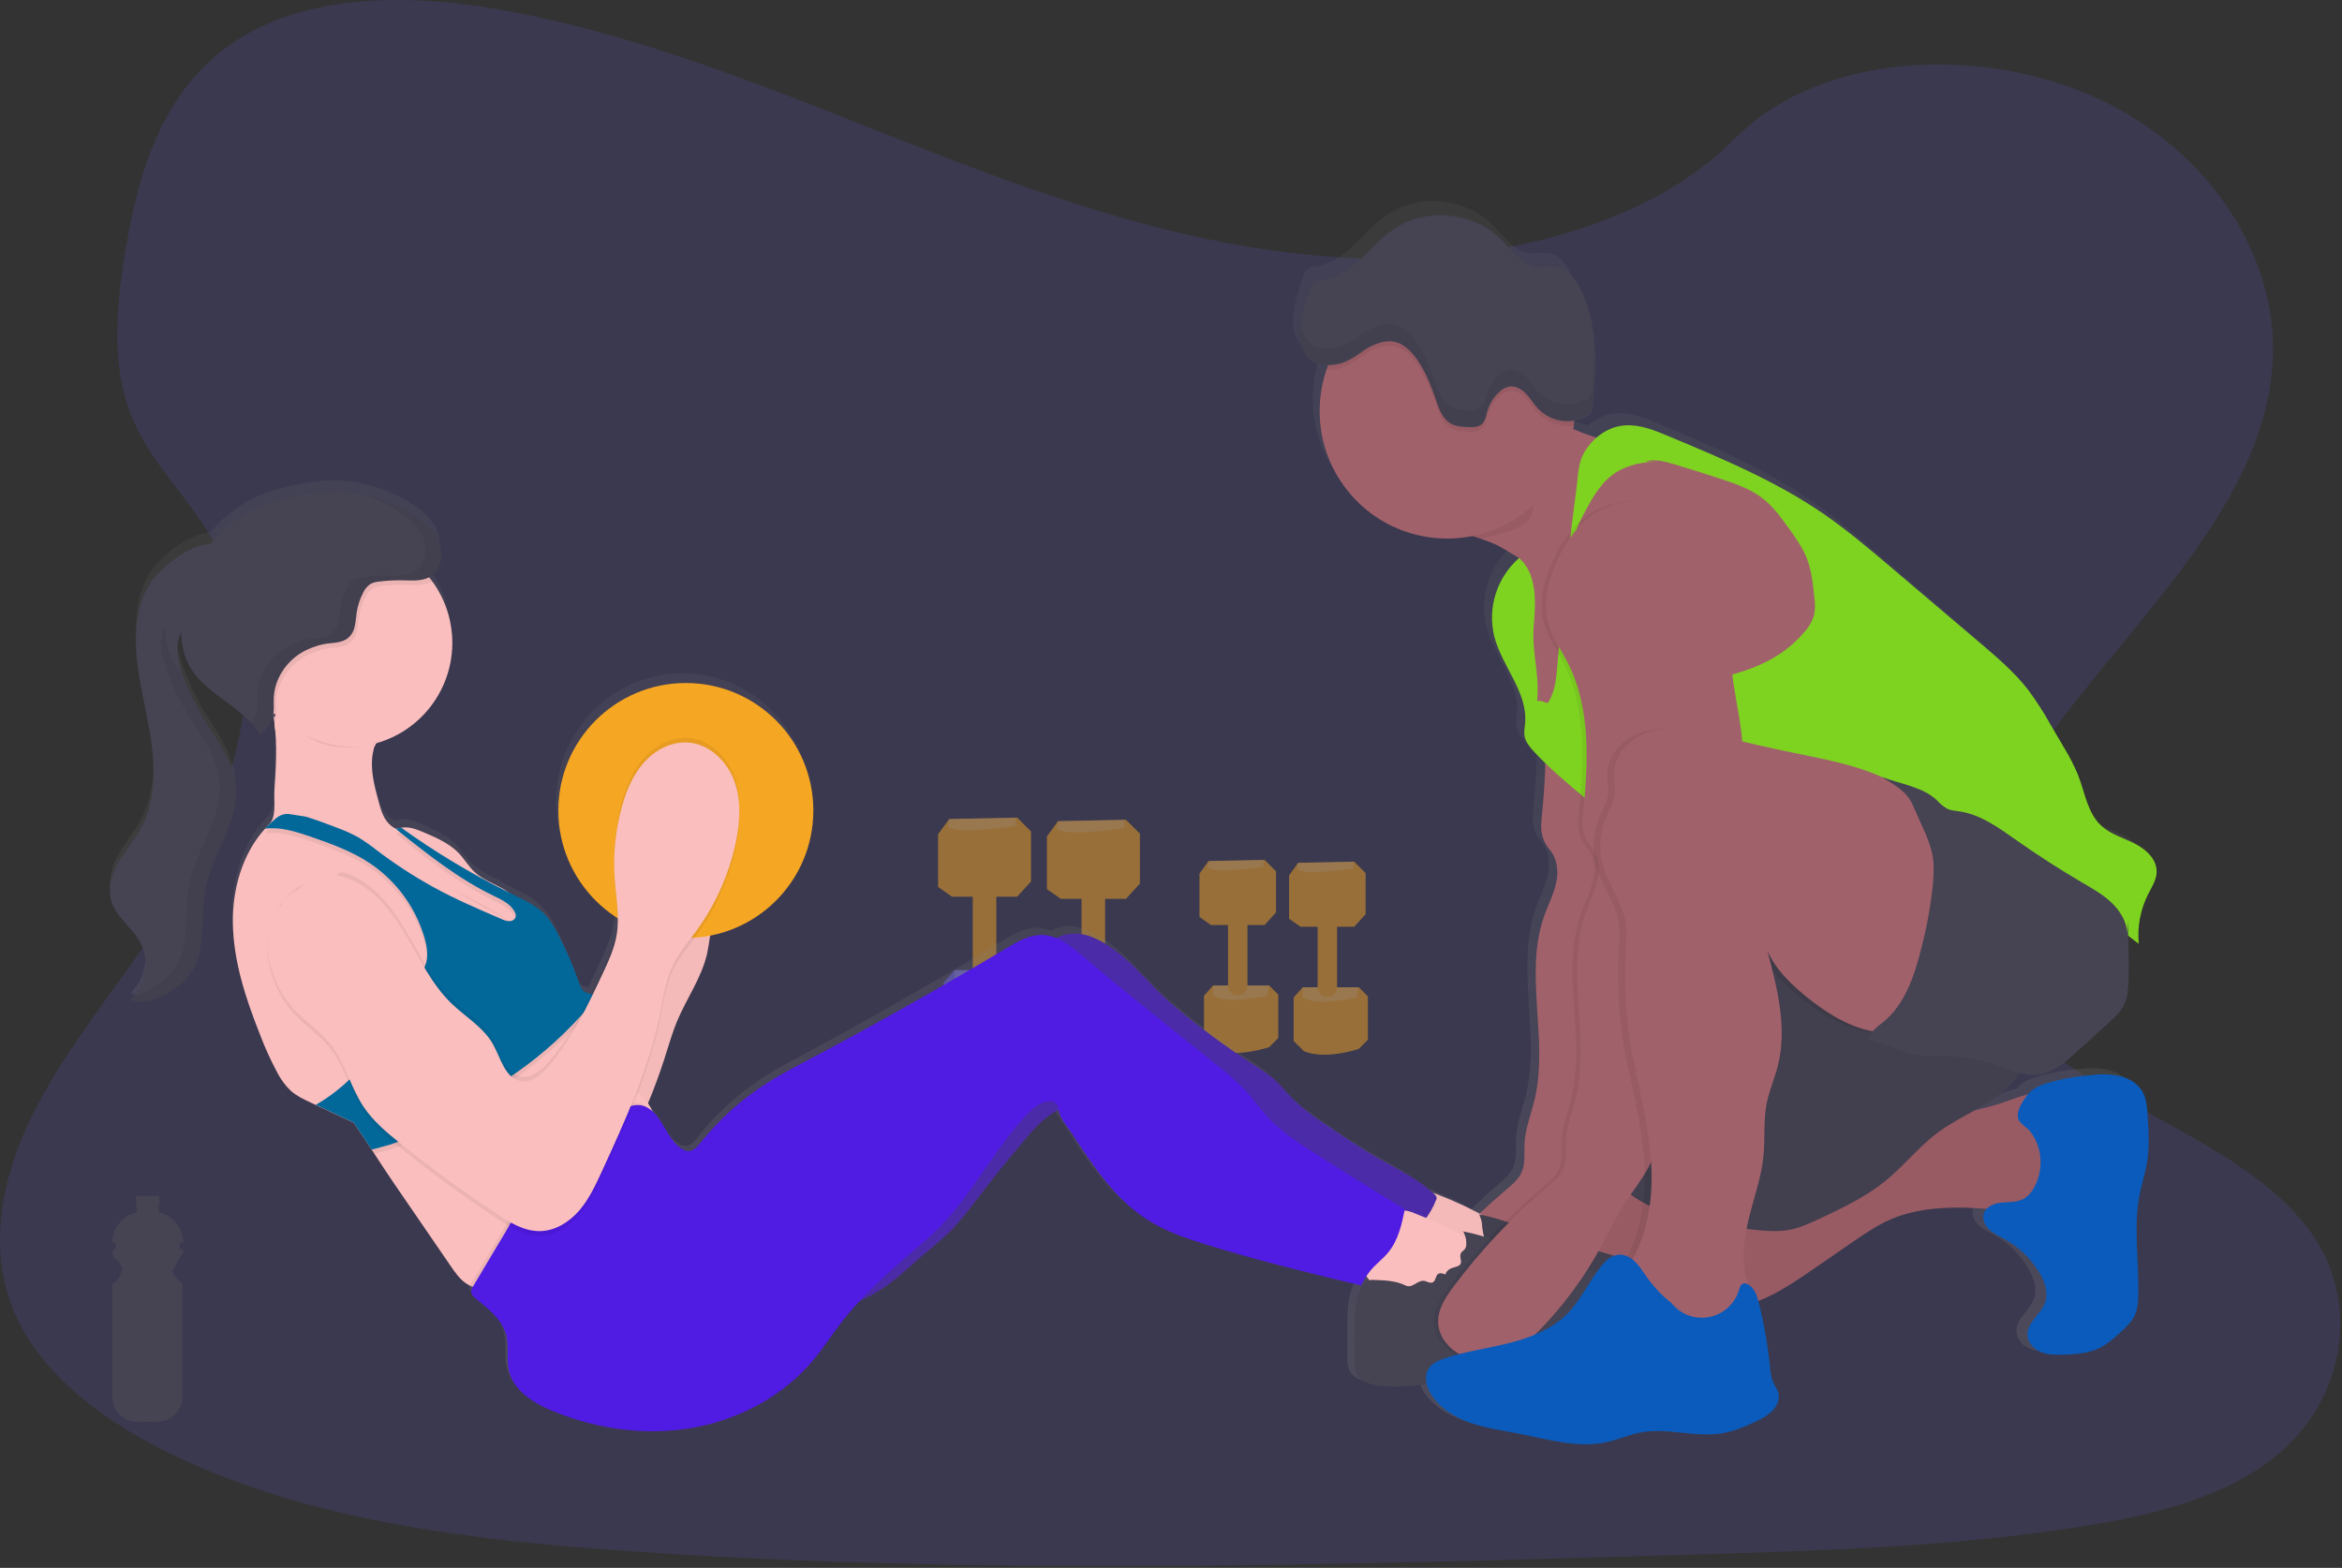 <?xml version="1.0" encoding="UTF-8"?>
<svg width="1153px" height="772px" viewBox="0 0 1153 772" version="1.1" xmlns="http://www.w3.org/2000/svg" xmlns:xlink="http://www.w3.org/1999/xlink">
    <rect x="0" y="0" width="1153" height="772" fill="#333333" stroke="none"/>
    <!-- Generator: Sketch 52.3 (67297) - http://www.bohemiancoding.com/sketch -->
    <title>undraw_personal_trainer_ote3</title>
    <desc>Created with Sketch.</desc>
    <defs>
        <linearGradient x1="49.995%" y1="100.003%" x2="49.995%" y2="-0.006%" id="linearGradient-1">
            <stop stop-color="#808080" stop-opacity="0.25" offset="0%"></stop>
            <stop stop-color="#808080" stop-opacity="0.12" offset="54%"></stop>
            <stop stop-color="#808080" stop-opacity="0.1" offset="100%"></stop>
        </linearGradient>
    </defs>
    <g id="Page-1" stroke="none" stroke-width="1" fill="none" fill-rule="evenodd">
        <g id="undraw_personal_trainer_ote3">
            <path d="M669.39,127.13 C595.53,124.55 525.19,100.73 458.06,74.64 C390.93,48.55 324.35,19.64 252.26,5.82 C205.84,-3.07 152.81,-4.32 115.45,20.55 C79.5,44.47 67.88,85.77 61.64,124.08 C56.94,152.91 54.18,183.26 67.05,210.24 C75.99,228.98 91.86,244.73 102.84,262.68 C141.06,325.12 114.06,402.13 72.65,463.11 C53.23,491.71 30.71,519 15.73,549.45 C0.75,579.9 -6.18,614.79 6.93,645.85 C19.93,676.63 50.88,699.76 84.42,716.02 C152.54,749.02 232.81,758.51 311.08,763.87 C484.35,775.72 658.54,770.59 832.27,765.45 C896.56,763.55 961.14,761.62 1024.38,751.68 C1059.51,746.16 1095.77,737.4 1121.27,716.24 C1153.64,689.39 1161.66,643.92 1139.97,610.24 C1103.59,553.76 1002.97,539.74 977.56,479.12 C963.56,445.76 977.94,408.59 998.28,377.65 C1041.92,311.27 1115.06,253.04 1118.92,177.16 C1121.56,125.05 1086.4,72.87 1032.03,48.16 C975.03,22.32 896.03,25.57 853.98,68.35 C810.69,112.45 734.61,129.4 669.39,127.13 Z" id="Path" fill="#6C63FF" opacity="0.139"></path>
            <g id="Group" opacity="0.5" transform="translate(461, 402)">
                <polygon id="Path" fill="#F5A623" points="39.76 0.58 6.3 1.27 0.83 8.78 0.83 34.73 7.66 39.51 39.76 39.51 46.59 32 46.59 7.41"></polygon>
                <path d="M39.06,4.68 C39.06,4.68 8.33,9.46 5.6,4.68 L6.29,1.27 L39.06,0.55 L39.06,4.68 Z" id="Path" fill="#FFFFFF" opacity="0.2"></path>
                <path d="M42.49,75.7 L47.95,81.17 L47.95,107.17 L42.49,112.55 C42.49,112.55 22.69,119.38 9.71,113.91 L3.56,107.77 L3.56,81.77 L9.03,75.62 L42.49,75.7 Z" id="Path" fill="#6C63FF"></path>
                <path d="M41.12,81.85 C41.12,81.85 17.22,87.31 9.03,81.85 L9.03,75.7 L42.49,75.7 L41.12,81.85 Z" id="Path" fill="#FFFFFF" opacity="0.2"></path>
                <path d="M29.51,39.33 L29.51,76.27 C29.348,79.315 26.756,81.657 23.71,81.51 C20.664,81.657 18.072,79.315 17.91,76.27 L17.91,39.33 C17.91,36.19 20.91,33.76 24.39,34.12 C27.178,34.291 29.387,36.539 29.51,39.33 Z" id="Path" fill="#F5A623"></path>
                <polygon id="Path" fill="#F5A623" points="59.89 2.32 54.42 9.83 54.42 35.78 61.25 40.56 93.35 40.56 100.18 33.05 100.18 8.46 93.35 1.64"></polygon>
                <path d="M92.66,5.73 C92.66,5.73 61.93,10.51 59.2,5.73 L59.88,2.32 L92.66,1.64 L92.66,5.73 Z" id="Path" fill="#FFFFFF" opacity="0.2"></path>
                <path d="M96.06,76.75 L101.52,82.22 L101.52,108.22 L96.06,113.63 C96.06,113.63 76.25,120.46 63.28,114.99 L57.13,108.85 L57.13,82.9 L62.6,76.75 L96.06,76.75 Z" id="Path" fill="#6C63FF"></path>
                <path d="M94.71,82.9 C94.71,82.9 70.81,88.36 62.62,82.9 L62.62,76.75 L96.06,76.75 L94.71,82.9 Z" id="Path" fill="#FFFFFF" opacity="0.2"></path>
                <path d="M83.06,40.38 L83.06,77.32 C82.893,80.363 80.304,82.702 77.26,82.56 C74.212,82.708 71.617,80.367 71.45,77.32 L71.45,40.38 C71.45,37.24 74.45,34.81 77.94,35.17 C80.728,35.341 82.937,37.589 83.06,40.38 Z" id="Path" fill="#F5A623"></path>
                <polygon id="Path" fill="#F5A623" points="161.57 21.39 134.02 21.96 129.52 28.14 129.52 49.5 135.14 53.44 161.57 53.44 167.19 47.25 167.19 27.01"></polygon>
                <path d="M161,24.77 C161,24.77 135.71,28.7 133.46,24.77 L134.02,21.96 L161.02,21.39 L161,24.77 Z" id="Path" fill="#FFFFFF" opacity="0.2"></path>
                <path d="M163.81,83.23 L168.31,87.73 L168.31,109.09 L163.81,113.59 C163.81,113.59 147.51,119.21 136.81,114.71 L131.75,109.65 L131.75,88.29 L136.25,83.23 L163.81,83.23 Z" id="Path" fill="#F5A623"></path>
                <path d="M162.69,88.29 C162.69,88.29 143.01,92.79 136.27,88.29 L136.27,83.23 L163.81,83.23 L162.69,88.29 Z" id="Path" fill="#FFFFFF" opacity="0.2"></path>
                <path d="M153.13,53.29 L153.13,83.7 C152.995,86.208 150.858,88.135 148.35,88.01 C145.843,88.135 143.709,86.206 143.58,83.7 L143.58,53.29 C143.657,51.989 144.28,50.782 145.295,49.965 C146.31,49.148 147.623,48.797 148.91,49 C151.207,49.141 153.027,50.991 153.13,53.29 Z" id="Path" fill="#F5A623"></path>
                <polygon id="Path" fill="#F5A623" points="205.68 22.26 178.13 22.82 173.64 29 173.64 50.37 179.26 54.3 205.68 54.3 211.3 48.12 211.3 27.88"></polygon>
                <path d="M205.12,25.63 C205.12,25.63 179.82,29.57 177.57,25.63 L178.13,22.82 L205.13,22.26 L205.12,25.63 Z" id="Path" fill="#FFFFFF" opacity="0.2"></path>
                <path d="M207.93,84.1 L212.42,88.59 L212.42,109.95 L207.93,114.45 C207.93,114.45 191.62,120.07 180.93,115.58 L175.88,110.55 L175.88,89.16 L180.38,84.1 L207.93,84.1 Z" id="Path" fill="#F5A623"></path>
                <path d="M206.8,89.16 C206.8,89.16 187.13,93.65 180.38,89.16 L180.38,84.1 L207.93,84.1 L206.8,89.16 Z" id="Path" fill="#FFFFFF" opacity="0.2"></path>
                <path d="M197.25,54.15 L197.25,84.55 C197.115,87.058 194.978,88.985 192.47,88.86 C189.962,88.985 187.825,87.058 187.69,84.55 L187.69,54.15 C187.69,51.57 190.19,49.57 193.03,49.87 C195.325,50.006 197.146,51.853 197.25,54.15 Z" id="Path" fill="#F5A623"></path>
            </g>
            <path d="M1049.06,534.62 C1046.91,530.73 1042.89,528.17 1038.66,526.99 C1034.38,525.961 1029.955,525.684 1025.58,526.17 C1018.512,526.673 1011.505,527.828 1004.65,529.62 C1000.4,530.74 995.99,532.24 993.12,535.62 C993.04,535.72 992.95,535.84 992.86,535.94 C988.47,537.09 984.11,538.86 979.86,540.3 C975.595,541.715 971.255,542.894 966.86,543.83 C972.61,540.56 978.21,537.1 982.95,532.48 C985.19,530.306 987.201,527.906 988.95,525.32 C992.198,526.25 995.607,526.479 998.95,525.99 C1005.72,524.83 1011.19,519.99 1016.28,515.27 L1032.65,500.21 C1035.26,497.81 1037.91,495.35 1039.65,492.21 C1042,487.84 1042.21,482.64 1042.27,477.65 C1042.35,470.79 1042.27,463.93 1042.07,457.08 L1047.25,461.08 C1046.462,452.631 1048.034,444.129 1051.79,436.52 C1053.59,432.89 1055.95,429.28 1056,425.21 C1056.08,418.93 1050.68,413.99 1045.15,411.21 C1039.62,408.43 1033.4,406.65 1028.87,402.38 C1022.13,396.03 1020.87,385.9 1017.54,377.2 C1015.565,372.437 1013.225,367.833 1010.54,363.43 L1004.06,352.13 C1000.801,346.175 997.167,340.434 993.18,334.94 C986.44,326.05 977.95,318.72 969.52,311.47 L925.68,273.7 C915.02,264.51 904.32,255.31 892.79,247.27 C869.4,230.96 843.01,219.76 816.79,208.67 C810.19,205.87 803.32,203.03 796.18,203.37 C790.802,203.718 785.705,205.9 781.74,209.55 C777.982,208.409 774.307,207.012 770.74,205.37 L770.46,205.24 C770.54,204.65 770.63,204.07 770.69,203.48 C770.78,202.7 770.83,201.92 770.89,201.13 C772.865,200.826 774.777,200.201 776.55,199.28 C777.45,198.855 778.245,198.237 778.88,197.47 C779.685,196.135 780.098,194.599 780.07,193.04 C780.87,182.59 781.67,172.04 780.81,161.64 C779.95,151.24 777.34,140.71 771.81,131.87 C770.1,129.13 767.96,126.46 764.99,125.27 C760.99,123.67 756.36,125.16 752.09,124.44 C744.7,123.19 740.09,115.96 734.74,110.63 C721.21,97.14 698.07,95.11 682.45,106.03 C676.53,110.18 671.79,115.81 666.51,120.77 C661.23,125.73 655.04,130.22 647.91,131.19 C646.596,131.246 645.309,131.587 644.14,132.19 C642.68,133.11 642.02,134.88 641.46,136.52 C639.46,142.18 637.54,147.99 636.93,153.91 C636.86,153.55 636.8,153.19 636.74,152.83 C636.468,155.023 636.411,157.236 636.57,159.44 C636.77,162.248 637.582,164.979 638.95,167.44 C640.088,169.78 642.03,171.632 644.42,172.66 C646.111,173.258 647.896,173.546 649.69,173.51 L650.48,173.51 C650.19,174.28 649.91,175.05 649.65,175.83 C647.423,182.438 646.292,189.366 646.3,196.34 C646.3,231.34 674.23,259.7 708.71,259.7 C712.86,259.68 716.997,259.244 721.06,258.4 C722.41,258.83 723.76,259.27 725.06,259.74 C727.722,260.62 730.333,261.648 732.88,262.82 C733.96,263.33 738.33,265.88 743.61,269.17 L743.25,269.92 C732.762,279.716 728.37,294.405 731.76,308.35 C735.58,323.22 748.11,335.97 746.85,351.28 C746.67,353.46 746.21,355.67 746.58,357.83 C747.09,360.83 749.12,363.27 751.15,365.49 C752.91,367.43 754.74,369.31 756.6,371.15 C756.45,380.92 755.6,390.68 754.68,400.42 C754.6,401.27 754.58,402.13 754.57,403 C754.624,407.211 756.153,411.27 758.89,414.47 C761.79,418 762.95,423.29 762.4,428.01 C761.61,434.77 758.28,440.9 756.05,447.31 C745.99,476.14 758.35,508.65 751.39,538.42 C749.68,545.75 746.8,552.88 746.39,560.42 C746.16,565.13 746.9,570.07 745.09,574.42 C743.52,578.2 740.25,580.93 737.16,583.58 C732.793,587.32 728.54,591.187 724.4,595.18 C718.143,591.759 711.684,588.72 705.06,586.08 C703.98,585.645 702.878,585.264 701.76,584.94 C693.94,577.62 684.08,572.94 674.82,567.56 C667.14,563.11 659.82,558.11 652.46,553.11 C645.46,548.31 638.31,543.47 632.39,537.3 C629.39,534.18 626.72,530.74 623.49,527.89 C620.651,525.527 617.643,523.374 614.49,521.45 C600.302,512.259 586.775,502.084 574.01,491 C564.28,482.56 556.32,471.69 545.92,464.12 C539.55,459.48 532.14,455.25 524.34,456.12 C521.857,456.412 519.447,457.154 517.23,458.31 C515.163,457.434 512.954,456.939 510.71,456.85 C504.37,456.65 498.55,460.09 493.11,463.4 C461.11,482.847 428.61,501.427 395.61,519.14 C388.95,522.72 382.25,526.27 375.89,530.37 C363.481,538.397 352.485,548.422 343.35,560.04 C341.67,562.17 339.55,564.59 336.88,564.27 C336.149,564.158 335.446,563.907 334.81,563.53 C330.7,561.3 328.18,556.99 325.81,552.9 C324.09,549.9 322.23,546.77 319.71,544.49 C319.71,544.49 319.71,544.49 319.71,544.49 C319.171,543.071 318.451,541.726 317.57,540.49 C321.12,531.73 324.18,522.76 327.02,513.73 C328.5,508.99 329.93,504.22 331.82,499.62 C336.48,488.24 343.91,477.93 346.54,465.89 C347.17,462.98 347.54,459.99 348.03,457.05 C376.78,451.39 398.48,425.71 398.48,394.87 C398.48,359.87 370.54,331.51 336.07,331.51 C301.6,331.51 273.67,359.87 273.67,394.87 C273.607,416.519 284.575,436.709 302.77,448.44 C302.77,448.56 302.77,448.68 302.77,448.79 C302.71,450.801 302.513,452.806 302.18,454.79 C301.03,461.49 298.18,467.79 295.31,473.9 C293.41,477.99 291.51,482.1 289.54,486.18 C288.595,485.99 287.677,485.681 286.81,485.26 C285.12,484.32 284.38,482.26 283.74,480.44 C280.908,472.1 277.441,463.99 273.37,456.18 C271.782,452.86 269.765,449.764 267.37,446.97 C263.15,442.35 257.37,439.61 251.78,436.84 C250.78,436.36 249.85,435.84 248.89,435.38 C248.06,434.763 247.191,434.198 246.29,433.69 C241.64,431.06 236.48,429.17 232.6,425.49 C229.69,422.73 227.69,419.14 224.97,416.21 C220.44,411.34 214.19,408.56 208.12,405.91 C204.96,404.53 201.64,403.12 198.19,403.31 C197.704,403.334 197.22,403.387 196.74,403.47 C195.91,403.612 195.089,403.798 194.28,404.03 C193.493,403.612 192.749,403.116 192.06,402.55 C188.35,399.69 186.91,394.78 185.7,390.21 C183.7,382.57 181.59,374.66 182.83,366.84 C183.046,365.491 183.34,364.155 183.71,362.84 C184.02,362.33 184.32,361.84 184.59,361.29 C200.744,356.435 213.553,344.069 218.975,328.096 C224.396,312.124 221.761,294.515 211.9,280.83 C211.39,280.13 210.9,279.45 210.33,278.77 L210.93,278.44 C216.46,275.06 217.72,266.98 215.16,260.96 C212.6,254.94 207.16,250.69 201.65,247.35 C200.85,246.86 200.04,246.4 199.22,245.94 L198.52,245.56 C197.9,245.22 197.29,244.89 196.67,244.56 L195.94,244.19 C195.21,243.82 194.48,243.47 193.75,243.13 L193.42,242.97 C192.51,242.56 191.6,242.16 190.68,241.78 C189.79,241.41 188.9,241.07 188,240.78 L187.63,240.64 C186.78,240.33 185.92,240.04 185.06,239.76 L184.87,239.7 C178.58,237.655 172.023,236.55 165.41,236.42 C158.937,236.459 152.485,237.173 146.16,238.55 C140.002,239.665 133.971,241.397 128.16,243.72 C118.555,247.79 110.088,254.14 103.49,262.22 C102.099,262.325 100.721,262.553 99.37,262.9 C93.96,264.27 89.09,267.29 84.64,270.71 C80.913,273.45 77.611,276.725 74.84,280.43 C71.577,285.177 69.327,290.545 68.23,296.2 C64.44,313.93 69.1,332.2 72.53,350.02 C75.96,367.84 77.94,387.26 69.53,403.25 C66.36,409.25 61.86,414.46 58.53,420.35 C55.2,426.24 52.89,433.35 54.81,439.88 C57.14,447.81 64.81,452.8 68.81,460 C73.49,468.39 72.2,479.66 66.08,487 C65.81,487.32 65.54,487.64 65.25,488 C64.96,488.36 64.55,488.74 64.17,489.08 C70.48,491.3 77.51,488.91 83.17,485.35 C87.696,482.676 91.535,478.981 94.38,474.56 C101.53,462.82 98.32,447.64 100.84,434.07 C104.15,416.3 117.51,400.45 115.67,382.46 C114.43,370.39 106.55,360.3 100.36,349.92 C96.245,342.953 92.797,335.614 90.06,328 C89.95,327.68 89.84,327.35 89.72,327 C87.91,321.85 86.52,316.39 87.45,311 C87.767,309.254 88.291,307.552 89.01,305.93 C89.01,306.12 89.01,306.32 89.01,306.51 C89.132,311.723 90.291,316.86 92.42,321.62 C98.67,334.62 113.71,340.62 123.26,351.16 C123.66,351.6 124.04,352.05 124.42,352.51 C124.53,352.63 124.63,352.76 124.73,352.89 L125.54,353.89 L125.88,354.36 C126.13,354.71 126.38,355.06 126.61,355.42 L126.92,355.87 C127.24,356.38 127.56,356.87 127.86,357.42 C130.29,354.73 132.8,351.9 133.78,348.42 C133.87,348.12 133.93,347.81 133.99,347.5 C134.07,347.58 134.14,347.67 134.22,347.76 C134.41,348.83 134.56,349.9 134.7,350.98 C134.7,352.523 134.864,354.062 135.19,355.57 C135.95,365.17 135.34,375.03 134.7,384.66 C134.36,389.81 135.7,397.46 132.42,401.3 L132.32,401.41 C132.128,401.634 131.917,401.841 131.69,402.03 C131.13,402.61 130.56,403.18 130.03,403.78 C119.03,416.18 114.03,433.78 114.29,450.64 C114.55,469.83 120.68,488.42 127.63,506.27 C130.057,512.787 132.917,519.134 136.19,525.27 C137.88,528.583 140.114,531.588 142.8,534.16 C145.61,536.65 149.03,538.29 152.4,539.89 C153.24,540.29 154.09,540.68 154.93,541.09 L157.08,542.09 L173.45,549.87 C176.45,554.28 179.35,558.81 182.28,563.35 C182.7,563.99 183.11,564.65 183.54,565.29 C186.74,570.29 189.96,575.29 193.24,580.15 L220.83,621.01 C222.83,624.01 224.92,627.01 227.73,629.23 C228.529,629.858 229.394,630.398 230.31,630.84 C230.775,631.064 231.252,631.261 231.74,631.43 C231.134,632.339 230.875,633.436 231.01,634.52 C231.379,635.582 232.08,636.498 233.01,637.13 C239.25,642.29 246.18,647.73 248.14,655.66 C249.53,661.31 248.14,667.36 249.39,673.04 C251.68,683.28 261.81,689.49 271.39,693.43 C292.86,702.25 316.71,705.64 339.52,701.54 C362.33,697.44 384,685.61 398.77,667.54 C403.31,661.96 407.18,655.87 411.49,650.11 C414.49,646.05 417.79,642.18 421.2,638.45 C424.88,636.767 428.426,634.808 431.81,632.59 C439.02,627.8 445.23,621.65 451.81,615.95 C456.72,611.67 461.86,607.63 466.37,602.95 C470.419,598.511 474.203,593.836 477.7,588.95 C485.7,578.35 493.963,567.96 502.49,557.78 C507.05,552.33 511.88,546.78 518.25,543.78 L518.54,543.66 C519.3,548.14 522.85,551.94 525.34,555.81 C535.64,571.81 546.42,588.28 562.34,598.48 C571.06,604.06 580.92,607.48 590.76,610.6 C615.76,618.5 641.16,624.7 666.58,630.91 C667.42,629.31 668.24,627.83 669.16,626.39 C669.554,626.807 669.921,627.247 670.26,627.71 C670.37,627.87 670.46,628.04 670.57,628.2 C670.386,628.236 670.206,628.286 670.03,628.35 C668.398,629.11 667.115,630.461 666.44,632.13 C663.7,637.62 663.44,643.99 663.31,650.13 C663.22,656.13 663.31,662.13 663.31,668.13 C663.164,670.37 663.505,672.615 664.31,674.71 C666.25,678.71 671.18,680.2 675.59,680.71 C683.25,681.56 690.97,680.84 698.59,679.81 C699.03,681.607 699.749,683.325 700.72,684.9 C705,691.9 712.39,696.52 720.08,699.23 C727.77,701.94 735.92,703.02 743.91,704.61 C758.1,707.43 772.62,711.94 786.73,708.76 C792.36,707.49 797.73,705.03 803.36,703.95 C816.25,701.51 829.61,706.45 842.59,704.47 C848.86,703.47 854.79,700.97 860.47,698.1 C863.333,696.844 865.93,695.052 868.12,692.82 C870.2,690.48 871.45,687.16 870.59,684.13 C870.1,682.39 868.98,680.91 868.23,679.27 C867.225,676.647 866.654,673.877 866.54,671.07 C865.496,660.449 863.698,649.916 861.16,639.55 C861.09,639.26 861.01,638.96 860.93,638.66 C870.74,634.77 879.53,628.66 888.21,622.58 L906.88,609.52 C912.88,605.29 919.03,601.04 925.77,598.08 C936.11,593.54 947.56,592.24 958.83,592.25 C963.44,592.25 968.06,592.48 972.65,592.9 C972.065,593.538 971.625,594.296 971.36,595.12 C970.44,597.98 971.9,601.12 974.07,603.21 C976.24,605.3 979.07,606.48 981.62,607.93 C988.666,611.897 994.532,617.664 998.62,624.64 C1001.18,629.03 1003.04,634.36 1001.42,639.19 C999.42,645.25 992.29,649.43 992.7,655.81 C992.94,659.57 995.97,662.68 999.42,664.07 C1002.87,665.46 1006.7,665.44 1010.42,665.33 C1016.51,665.14 1022.78,664.67 1028.23,661.9 C1031.9,660.03 1035.01,657.21 1038.06,654.42 C1040.84,651.87 1043.68,649.22 1045.26,645.78 C1046.74,642.54 1046.97,638.87 1047.04,635.31 C1047.34,618.55 1044.45,601.56 1047.78,585.14 C1048.78,580.14 1050.38,575.25 1051.23,570.21 C1052.57,562.21 1052.06,554.13 1051.55,546.09 C1051.3,542.13 1051,538.05 1049.06,534.62 Z" id="Path" fill="url(#linearGradient-1)"></path>
            <path d="M837.78,302.83 C833.85,305.48 832.48,310.6 831.98,315.32 C829.85,335.39 838.13,355.26 837.58,375.43 C837.14,391.48 831.16,406.79 825.26,421.72 C815.2,447.19 809.96,474.85 807.93,502.16 C805.9,529.47 802.93,557.91 788.27,581.01 C784.94,586.24 781.06,591.1 777.8,596.36 C774.38,601.86 771.67,607.76 768.65,613.48 C759.752,630.373 748.282,645.781 734.65,659.15 C730.65,663.05 726.41,666.83 721.31,669.08 C714.67,671.961 707.149,672.04 700.45,669.3 C693.61,666.47 687.85,660.09 687.57,652.69 C687.32,646.07 691.27,640.1 695.23,634.8 C708.652,616.844 724.086,600.484 741.23,586.04 C744.34,583.42 747.62,580.71 749.23,576.97 C751.04,572.66 750.3,567.77 750.53,563.1 C750.9,555.65 753.8,548.58 755.53,541.32 C762.53,511.83 750.09,479.63 760.21,451.06 C762.46,444.71 765.8,438.64 766.59,431.95 C767.15,427.27 765.99,422.04 763.06,418.53 C760.316,415.376 758.782,411.35 758.73,407.17 C758.73,406.31 758.73,405.46 758.83,404.62 C760.05,391.53 761.26,378.38 760.6,365.25 C759.94,352.12 757.33,338.92 751.27,327.25 C748.13,321.2 744.07,315.54 742.13,309.01 C739.01,298.44 741.89,287.01 746.54,277.01 C750.17,269.19 755.01,261.74 761.77,256.38 C774.33,246.43 793.13,245.28 806.88,253.51 C817.02,259.57 823.96,269.76 829.59,280.15 C833.63,287.74 837.84,294.17 837.78,302.83 Z" id="Path" fill="#000000" opacity="0.06"></path>
            <path d="M804.45,223.13 C802.53,228.31 800.62,233.49 798.72,238.67 C797.46,242.07 796.21,245.5 794.91,248.9 C788.91,264.57 782.2,279.99 771.7,292.96 C773.27,291.02 758.5,281.26 747.61,274.6 C742.3,271.33 737.9,268.81 736.82,268.31 C734.253,267.15 731.626,266.129 728.95,265.25 C724.8,263.85 720.6,262.64 716.45,261.13 C706.85,257.66 713.56,252.45 717.67,246.85 C731.12,228.51 733.67,203.45 748.94,186.6 C754.54,197.24 763.399,205.808 774.22,211.05 C774.43,211.16 774.65,211.26 774.87,211.35 C783.94,215.59 793.96,217.42 803.34,220.97 C803.85,221.16 804.44,221.43 804.61,221.97 C804.674,222.364 804.618,222.768 804.45,223.13 Z" id="Path" fill="#A1616A"></path>
            <path d="M778.34,593.55 C769.511,606.199 767.757,622.481 773.69,636.72 C774.428,638.678 775.577,640.454 777.06,641.93 C778.948,643.405 781.147,644.431 783.49,644.93 C803.35,650.58 824.55,649.47 844.89,645.93 C851.78,644.87 858.552,643.145 865.11,640.78 C875.18,636.93 884.17,630.78 893.05,624.64 L911.83,611.7 C917.91,607.51 924.04,603.3 930.83,600.36 C941.23,595.87 952.75,594.58 964.08,594.59 C973.812,594.602 983.522,595.529 993.08,597.36 C999.45,598.59 1007.08,599.86 1011.56,595.21 C1014.12,592.58 1014.88,588.73 1015.38,585.1 C1017.359,570.976 1017.321,556.643 1015.27,542.53 C1015.22,541.343 1014.789,540.203 1014.04,539.28 C1013.334,538.681 1012.475,538.29 1011.56,538.15 C1002.71,536.15 993.83,540.3 985.23,543.15 C967.36,549.09 948.17,549.8 929.99,554.69 C910.91,559.82 892.99,569.53 873.27,571.5 C863.87,572.44 854.43,571.62 845.01,571.83 C836.27,572.02 828.12,575.04 819.56,575.4 C803.06,576.13 788.71,579.01 778.34,593.55 Z" id="Path" fill="#A1616A"></path>
            <path d="M778.34,593.55 C769.511,606.199 767.757,622.481 773.69,636.72 C774.428,638.678 775.577,640.454 777.06,641.93 C778.948,643.405 781.147,644.431 783.49,644.93 C803.35,650.58 824.55,649.47 844.89,645.93 C851.78,644.87 858.552,643.145 865.11,640.78 C875.18,636.93 884.17,630.78 893.05,624.64 L911.83,611.7 C917.91,607.51 924.04,603.3 930.83,600.36 C941.23,595.87 952.75,594.58 964.08,594.59 C973.812,594.602 983.522,595.529 993.08,597.36 C999.45,598.59 1007.08,599.86 1011.56,595.21 C1014.12,592.58 1014.88,588.73 1015.38,585.1 C1017.359,570.976 1017.321,556.643 1015.27,542.53 C1015.22,541.343 1014.789,540.203 1014.04,539.28 C1013.334,538.681 1012.475,538.29 1011.56,538.15 C1002.71,536.15 993.83,540.3 985.23,543.15 C967.36,549.09 948.17,549.8 929.99,554.69 C910.91,559.82 892.99,569.53 873.27,571.5 C863.87,572.44 854.43,571.62 845.01,571.83 C836.27,572.02 828.12,575.04 819.56,575.4 C803.06,576.13 788.71,579.01 778.34,593.55 Z" id="Path" fill="#000000" opacity="0.06"></path>
            <path d="M794.48,572.41 C794.01,574.62 793.59,576.96 794.25,579.12 C795.069,581.244 796.452,583.104 798.25,584.5 C815.25,599.72 839.54,602.87 862.25,605.34 C868.4,606.01 874.66,606.68 880.75,605.57 C886.3,604.57 891.48,602.12 896.59,599.7 C907.59,594.49 918.65,589.22 928.08,581.56 C937.33,574.06 944.75,564.46 954.33,557.39 C965.22,549.39 978.61,544.81 988.33,535.39 C995.357,528.61 1000.029,519.758 1001.66,510.13 C1002.76,503.56 1002.4,496.85 1001.66,490.23 C1000.87,482.62 999.6,474.88 995.98,468.14 C991.79,460.34 984.75,454.45 977.32,449.61 C961.6,439.39 943.09,433.05 924.32,433.21 C898.32,433.44 874.32,448.57 855.66,465.56 C835.922,483.555 819.948,505.283 808.66,529.49 C802.287,543.199 797.529,557.603 794.48,572.41 Z" id="Path" fill="#464353"></path>
            <path d="M794.48,572.41 C794.01,574.62 793.59,576.96 794.25,579.12 C795.069,581.244 796.452,583.104 798.25,584.5 C815.25,599.72 839.54,602.87 862.25,605.34 C868.4,606.01 874.66,606.68 880.75,605.57 C886.3,604.57 891.48,602.12 896.59,599.7 C907.59,594.49 918.65,589.22 928.08,581.56 C937.33,574.06 944.75,564.46 954.33,557.39 C965.22,549.39 978.61,544.81 988.33,535.39 C995.357,528.61 1000.029,519.758 1001.66,510.13 C1002.76,503.56 1002.4,496.85 1001.66,490.23 C1000.87,482.62 999.6,474.88 995.98,468.14 C991.79,460.34 984.75,454.45 977.32,449.61 C961.6,439.39 943.09,433.05 924.32,433.21 C898.32,433.44 874.32,448.57 855.66,465.56 C835.922,483.555 819.948,505.283 808.66,529.49 C802.287,543.199 797.529,557.603 794.48,572.41 Z" id="Path" fill="#000000" opacity="0.06"></path>
            <path d="M837.78,302.83 C833.85,305.48 832.48,310.6 831.98,315.32 C829.85,335.39 838.13,355.26 837.58,375.43 C837.14,391.48 831.16,406.79 825.26,421.72 C815.2,447.19 809.96,474.85 807.93,502.16 C805.9,529.47 802.93,557.91 788.27,581.01 C784.94,586.24 781.06,591.1 777.8,596.36 C774.38,601.86 771.67,607.76 768.65,613.48 C759.752,630.373 748.282,645.781 734.65,659.15 C730.65,663.05 726.41,666.83 721.31,669.08 C714.67,671.961 707.149,672.04 700.45,669.3 C693.61,666.47 687.85,660.09 687.57,652.69 C687.32,646.07 691.27,640.1 695.23,634.8 C708.652,616.844 724.086,600.484 741.23,586.04 C744.34,583.42 747.62,580.71 749.23,576.97 C751.04,572.66 750.3,567.77 750.53,563.1 C750.9,555.65 753.8,548.58 755.53,541.32 C762.53,511.83 750.09,479.63 760.21,451.06 C762.46,444.71 765.8,438.64 766.59,431.95 C767.15,427.27 765.99,422.04 763.06,418.53 C760.316,415.376 758.782,411.35 758.73,407.17 C758.73,406.31 758.73,405.46 758.83,404.62 C760.05,391.53 761.26,378.38 760.6,365.25 C759.94,352.12 757.33,338.92 751.27,327.25 C748.13,321.2 744.07,315.54 742.13,309.01 C739.01,298.44 741.89,287.01 746.54,277.01 C750.17,269.19 755.01,261.74 761.77,256.38 C774.33,246.43 793.13,245.28 806.88,253.51 C817.02,259.57 823.96,269.76 829.59,280.15 C833.63,287.74 837.84,294.17 837.78,302.83 Z" id="Path" fill="#A1616A"></path>
            <ellipse id="Oval" fill="#A1616A" cx="782.53" cy="310.62" rx="37.85" ry="59.39"></ellipse>
            <path d="M686,620.97 C688.263,624.159 688.996,628.188 688,631.97 C691.568,634.532 695.905,635.795 700.29,635.55 C704.642,635.313 708.921,634.328 712.94,632.64 C716.435,631.366 719.744,629.63 722.78,627.48 C728,623.62 731.78,618.1 734.78,612.38 C736.47,609.22 737.91,605.13 735.78,602.29 C734.943,601.326 733.923,600.538 732.78,599.97 C725.075,595.575 717.053,591.761 708.78,588.56 C706.509,587.513 704.041,586.961 701.54,586.94 C698.47,587.11 695.68,588.79 693.24,590.67 C687.756,594.935 683.334,600.411 680.32,606.67 C679.38,608.67 676.54,613.42 677.95,615.48 C678.59,616.43 680.95,616.76 681.95,617.36 C683.54,618.263 684.92,619.494 686,620.97 Z" id="Path" fill="#FBBEBE"></path>
            <path d="M686,620.97 C688.263,624.159 688.996,628.188 688,631.97 C691.568,634.532 695.905,635.795 700.29,635.55 C704.642,635.313 708.921,634.328 712.94,632.64 C716.435,631.366 719.744,629.63 722.78,627.48 C728,623.62 731.78,618.1 734.78,612.38 C736.47,609.22 737.91,605.13 735.78,602.29 C734.943,601.326 733.923,600.538 732.78,599.97 C725.075,595.575 717.053,591.761 708.78,588.56 C706.509,587.513 704.041,586.961 701.54,586.94 C698.47,587.11 695.68,588.79 693.24,590.67 C687.756,594.935 683.334,600.411 680.32,606.67 C679.38,608.67 676.54,613.42 677.95,615.48 C678.59,616.43 680.95,616.76 681.95,617.36 C683.54,618.263 684.92,619.494 686,620.97 Z" id="Path" fill="#000000" opacity="0.03"></path>
            <path d="M727.41,597.8 C744.33,600.94 759.89,609.12 776.52,613.53 C783.25,615.31 790.18,616.53 796.61,619.15 C803.04,621.77 809.1,626.25 811.87,632.63 C813.041,635.692 813.817,638.891 814.18,642.15 C814.9,646.76 815.49,651.91 812.75,655.69 C809.86,659.69 804.4,660.57 799.51,661.16 C781.93,663.25 764.35,665.35 746.71,666.83 C743.138,667.047 739.582,667.471 736.06,668.1 C733.16,668.68 730.33,669.56 727.45,670.24 C723.72,671.11 719.93,671.66 716.15,672.24 C706.48,673.63 696.7,675.02 686.99,673.96 C682.56,673.47 677.6,672.04 675.65,668.04 C674.841,665.967 674.499,663.74 674.65,661.52 C674.6,655.58 674.55,649.65 674.65,643.72 C674.74,637.63 675.04,631.31 677.8,625.88 C678.484,624.218 679.775,622.877 681.41,622.13 C682.416,621.842 683.468,621.747 684.51,621.85 C689.71,622.03 695.09,622.25 699.74,624.57 C703.43,626.4 706.43,629.45 710.19,631.11 C717.31,634.27 725.9,632 733.11,634.97 C734.79,629.79 734.41,624.55 733.16,619.24 C731.91,613.93 730.16,608.72 729.63,603.3 C729.609,602.109 729.379,600.931 728.95,599.82 C728.41,598.71 728.59,597.63 727.41,597.8 Z" id="Path" fill="#464353"></path>
            <path d="M727.41,597.8 C744.33,600.94 759.89,609.12 776.52,613.53 C783.25,615.31 790.18,616.53 796.61,619.15 C803.04,621.77 809.1,626.25 811.87,632.63 C813.041,635.692 813.817,638.891 814.18,642.15 C814.9,646.76 815.49,651.91 812.75,655.69 C809.86,659.69 804.4,660.57 799.51,661.16 C781.93,663.25 764.35,665.35 746.71,666.83 C743.138,667.047 739.582,667.471 736.06,668.1 C733.16,668.68 730.33,669.56 727.45,670.24 C723.72,671.11 719.93,671.66 716.15,672.24 C706.48,673.63 696.7,675.02 686.99,673.96 C682.56,673.47 677.6,672.04 675.65,668.04 C674.841,665.967 674.499,663.74 674.65,661.52 C674.6,655.58 674.55,649.65 674.65,643.72 C674.74,637.63 675.04,631.31 677.8,625.88 C678.484,624.218 679.775,622.877 681.41,622.13 C682.416,621.842 683.468,621.747 684.51,621.85 C689.71,622.03 695.09,622.25 699.74,624.57 C703.43,626.4 706.43,629.45 710.19,631.11 C717.31,634.27 725.9,632 733.11,634.97 C734.79,629.79 734.41,624.55 733.16,619.24 C731.91,613.93 730.16,608.72 729.63,603.3 C729.609,602.109 729.379,600.931 728.95,599.82 C728.41,598.71 728.59,597.63 727.41,597.8 Z" id="Path" fill="#000000" opacity="0.06"></path>
            <path d="M162.2,427.29 C158.79,426.21 155.5,429.23 153.59,432.29 C145.65,444.77 146.3,461.43 152.65,474.79 C154.161,478.178 156.245,481.28 158.81,483.96 C162.25,487.35 166.68,489.52 170.81,491.96 C182.27,498.73 192.091,507.95 199.57,518.96 C204.46,526.17 208.31,534.1 213.86,540.81 C227.52,557.33 249.97,564.81 263.22,581.61 C266.39,585.61 269.07,590.25 273.3,593.16 C278.42,596.681 285.045,597.154 290.614,594.398 C296.183,591.641 299.824,586.086 300.13,579.88 C305.28,572.31 309.49,563.95 313.5,555.71 C319.433,543.133 324.446,530.142 328.5,516.84 C329.99,512.14 331.43,507.41 333.33,502.84 C338.02,491.56 345.49,481.35 348.13,469.43 C349.19,464.65 349.45,459.68 350.99,455.04 C352.369,450.875 354.729,447.103 357.87,444.04 C368.27,433.93 373.87,419.2 382.14,407.3 C385.5,402.49 388.99,397.69 391.21,392.25 C393.43,386.81 394.28,380.58 392.21,375.08 C390.14,369.58 384.73,365.14 378.87,365.45 C376.247,365.722 373.703,366.503 371.38,367.75 C363.304,371.582 355.896,376.687 349.44,382.87 C346.617,385.587 343.946,388.458 341.44,391.47 C329.22,406.07 319.66,423.79 318.82,442.81 C318.54,449.33 319.06,456.56 314.92,461.61 C303.5,475.56 299.83,494.74 290.09,509.92 C285.58,516.92 280.41,524.17 272.7,527.36 C271.561,527.908 270.301,528.156 269.04,528.08 C265.96,527.73 264.19,524.49 262.89,521.67 C257.81,510.671 251.931,500.06 245.3,489.92 C242.68,485.92 239.79,481.82 235.6,479.47 C232.74,477.88 229.42,477.17 226.73,475.31 C222.98,472.72 221.02,468.31 219.07,464.18 C212.75,450.841 204.748,438.366 195.26,427.06 C190.92,421.89 185.2,416.55 178.5,417.32 C172.12,418.07 168.22,424.78 162.2,427.29 Z" id="Path" fill="#FBBEBE"></path>
            <path d="M162.2,427.29 C158.79,426.21 155.5,429.23 153.59,432.29 C145.65,444.77 146.3,461.43 152.65,474.79 C154.161,478.178 156.245,481.28 158.81,483.96 C162.25,487.35 166.68,489.52 170.81,491.96 C182.27,498.73 192.091,507.95 199.57,518.96 C204.46,526.17 208.31,534.1 213.86,540.81 C227.52,557.33 249.97,564.81 263.22,581.61 C266.39,585.61 269.07,590.25 273.3,593.16 C278.42,596.681 285.045,597.154 290.614,594.398 C296.183,591.641 299.824,586.086 300.13,579.88 C305.28,572.31 309.49,563.95 313.5,555.71 C319.433,543.133 324.446,530.142 328.5,516.84 C329.99,512.14 331.43,507.41 333.33,502.84 C338.02,491.56 345.49,481.35 348.13,469.43 C349.19,464.65 349.45,459.68 350.99,455.04 C352.369,450.875 354.729,447.103 357.87,444.04 C368.27,433.93 373.87,419.2 382.14,407.3 C385.5,402.49 388.99,397.69 391.21,392.25 C393.43,386.81 394.28,380.58 392.21,375.08 C390.14,369.58 384.73,365.14 378.87,365.45 C376.247,365.722 373.703,366.503 371.38,367.75 C363.304,371.582 355.896,376.687 349.44,382.87 C346.617,385.587 343.946,388.458 341.44,391.47 C329.22,406.07 319.66,423.79 318.82,442.81 C318.54,449.33 319.06,456.56 314.92,461.61 C303.5,475.56 299.83,494.74 290.09,509.92 C285.58,516.92 280.41,524.17 272.7,527.36 C271.561,527.908 270.301,528.156 269.04,528.08 C265.96,527.73 264.19,524.49 262.89,521.67 C257.81,510.671 251.931,500.06 245.3,489.92 C242.68,485.92 239.79,481.82 235.6,479.47 C232.74,477.88 229.42,477.17 226.73,475.31 C222.98,472.72 221.02,468.31 219.07,464.18 C212.75,450.841 204.748,438.366 195.26,427.06 C190.92,421.89 185.2,416.55 178.5,417.32 C172.12,418.07 168.22,424.78 162.2,427.29 Z" id="Path" fill="#000000" opacity="0.03"></path>
            <ellipse id="Oval" fill="#FBBEBE" cx="161.5" cy="355.72" rx="26.36" ry="23.79"></ellipse>
            <circle id="Oval" fill="#FBBEBE" cx="186.22" cy="350.83" r="9.49"></circle>
            <ellipse id="Oval" fill="#FBBEBE" cx="164.96" cy="346.01" rx="36.31" ry="9.71"></ellipse>
            <path d="M132.58,343.94 C133.463,346.74 134.158,349.597 134.66,352.49 C131.611,349.395 128.97,345.924 126.8,342.16 C126.215,341.511 125.745,340.767 125.41,339.96 C122.17,332.42 119.96,324.79 119.96,316.53 C119.958,289.927 140.271,267.725 166.77,265.368 C193.269,263.011 217.181,281.279 221.874,307.465 C226.568,333.652 210.488,359.087 184.82,366.08 C186.39,361.02 188.54,356.08 188.82,350.83 C188.989,349.079 188.735,347.313 188.08,345.68 C187.202,343.943 185.907,342.452 184.31,341.34 C178.59,336.97 171.23,335.06 164.03,335.18 C156.822,335.479 149.74,337.178 143.18,340.18 C141.11,341.07 138.63,342.27 136.18,343.09 C135.012,343.495 133.806,343.78 132.58,343.94 Z" id="Path" fill="#FBBEBE"></path>
            <path d="M262.83,456.32 C259.54,461.59 252.51,463.2 246.33,462.73 C234.81,461.88 224.33,455.73 215.43,448.33 C206.53,440.93 198.75,432.33 189.65,425.21 C172.72,411.94 153.65,406.61 132.11,406.3 C136.32,402.81 134.77,394.53 135.11,389.09 C135.85,378.09 136.55,366.8 135.11,355.96 C134.96,354.79 134.79,353.64 134.59,352.49 C134.93,352.85 135.29,353.2 135.66,353.56 C148.69,366.064 167.323,370.816 184.75,366.08 C184.199,367.822 183.768,369.599 183.46,371.4 C182.22,379.13 184.3,386.97 186.35,394.54 C187.57,399.07 189.02,403.93 192.75,406.76 C195.17,408.6 198.22,409.32 201.09,410.29 C206.811,412.24 212.092,415.298 216.63,419.29 C219.79,422.06 222.63,425.29 226.02,427.7 C229.244,429.74 232.64,431.493 236.17,432.94 C244.833,436.938 253.018,441.899 260.57,447.73 C261.995,448.619 263.104,449.935 263.74,451.49 C264.117,453.157 263.788,454.905 262.83,456.32 Z" id="Path" fill="#FBBEBE"></path>
            <path d="M321.9,553.21 C321.21,557.77 317.03,561.33 314.08,564.87 C306.06,574.55 297.93,584.26 288.96,593.12 C279.36,602.59 268.82,611.03 258.29,619.47 L244.63,630.4 C242.945,631.941 240.97,633.131 238.82,633.9 C236.302,634.528 233.641,634.212 231.34,633.01 C230.424,632.571 229.556,632.038 228.75,631.42 C225.92,629.22 223.84,626.22 221.81,623.27 C212.57,609.783 203.32,596.293 194.06,582.8 C190.76,577.98 187.52,573.03 184.3,568.08 C183.87,567.44 183.46,566.79 183.03,566.15 C180.09,561.65 177.16,557.15 174.15,552.8 L157.69,545.09 L155.53,544.09 L152.98,542.9 C149.59,541.31 146.15,539.69 143.33,537.23 C140.63,534.692 138.381,531.713 136.68,528.42 C133.386,522.331 130.506,516.026 128.06,509.55 C121.06,491.88 114.9,473.46 114.64,454.44 C114.41,437.71 119.35,420.31 130.47,408.03 C131.99,406.34 133.624,404.757 135.36,403.29 C137.5,401.5 139.71,400.45 142.46,400.84 C145.21,401.23 147.82,401.63 150.46,402.08 C157.74,403.333 164.963,404.867 172.13,406.68 C178.59,408.33 185.28,410.21 191.81,408.9 C192.86,408.69 193.9,408.39 194.94,408.12 C195.79,407.9 196.63,407.69 197.5,407.55 C197.983,407.467 198.47,407.413 198.96,407.39 C202.43,407.21 205.76,408.6 208.96,409.97 C215.07,412.59 221.36,415.35 225.96,420.17 C228.7,423.07 230.71,426.63 233.63,429.36 C237.53,433.01 242.73,434.88 247.41,437.49 C248.314,437.991 249.186,438.549 250.02,439.16 C251.866,440.543 253.544,442.138 255.02,443.91 C261.08,451.06 264.68,460.71 271.37,467.82 C276.724,473.5 281.377,479.802 285.23,486.59 C285.86,487.72 286.47,488.86 287.07,490.02 C288.07,491.95 289,493.91 289.86,495.89 C290.08,496.4 290.3,496.89 290.5,497.42 C291.758,500.416 292.857,503.477 293.79,506.59 C296.06,514.14 297.57,522.29 302.61,528.35 C306.13,532.56 311.01,535.35 315.12,538.98 C317.767,541.222 319.849,544.055 321.2,547.25 C321.942,549.143 322.183,551.196 321.9,553.21 Z" id="Path" fill="#FBBEBE"></path>
            <path d="M294.06,493.15 C292.913,494.597 291.737,496.023 290.53,497.43 C290.33,497.69 290.11,497.94 289.89,498.19 C279.364,510.504 267.314,521.428 254.03,530.7 C245.81,536.44 237.14,541.53 228.49,546.61 L212.49,555.98 C205.8,559.91 199.02,563.87 191.6,566.13 C189.22,566.84 186.73,567.41 184.3,568.08 C183.87,567.44 183.46,566.79 183.03,566.15 C180.09,561.65 177.16,557.15 174.15,552.8 L157.69,545.09 C166.78,539.344 174.845,532.118 181.55,523.71 C191.55,511.38 199.24,497.32 206.82,483.35 C208.164,481.095 209.209,478.674 209.93,476.15 C210.93,471.96 210.09,467.56 208.86,463.44 C204.357,448.668 194.89,435.905 182.06,427.31 C173.06,421.31 162.82,417.66 152.64,414.14 C145.53,411.68 137.74,409.3 130.51,410.31 C132.028,408.621 133.662,407.041 135.4,405.58 C137.54,403.78 139.75,402.73 142.5,403.12 C145.25,403.51 147.86,403.91 150.5,404.37 C155.85,406.01 161.11,407.97 166.34,409.99 C169.781,411.251 173.123,412.765 176.34,414.52 C179.542,416.475 182.618,418.629 185.55,420.97 C194.221,427.58 203.351,433.565 212.87,438.88 C223.87,444.95 235.42,449.88 246.96,454.88 C248.184,455.509 249.535,455.851 250.91,455.88 C252.327,455.878 253.563,454.914 253.91,453.54 C253.956,452.812 253.789,452.086 253.43,451.45 C251.43,447.36 246.89,445.3 242.78,443.31 C225.72,435.05 210.72,423.16 195.88,411.36 C195.52,411.074 195.203,410.737 194.94,410.36 L197.5,409.79 C214.108,421.719 231.648,432.293 249.95,441.41 C250.917,441.903 251.887,442.383 252.86,442.85 C253.56,443.2 254.25,443.54 254.96,443.85 C259.89,446.27 264.82,448.85 268.53,452.85 C270.923,455.609 272.94,458.672 274.53,461.96 C278.617,469.682 282.107,477.705 284.97,485.96 C285.024,486.136 285.088,486.31 285.16,486.48 C285.523,487.741 286.15,488.91 287,489.91 C287.299,490.245 287.655,490.526 288.05,490.74 C289.93,491.85 292.51,491.73 294.06,493.15 Z" id="Path" fill="#000000" opacity="0.06"></path>
            <path d="M197.54,407.55 C214.146,419.479 231.686,430.05 249.99,439.16 L252.9,440.61 C258.5,443.35 264.33,446.07 268.58,450.61 C270.971,453.374 272.988,456.44 274.58,459.73 C278.67,467.449 282.157,475.473 285.01,483.73 C285.65,485.56 286.4,487.57 288.1,488.51 C289.8,489.45 292.5,489.38 294.01,490.8 C292.65,492.5 291.27,494.18 289.84,495.8 C279.317,508.119 267.266,519.047 253.98,528.32 C245.76,534.06 237.09,539.15 228.44,544.23 L212.44,553.6 C205.75,557.52 198.97,561.48 191.55,563.74 C188.76,564.59 185.81,565.23 182.98,566.05 C180.04,561.55 177.11,557.05 174.1,552.7 L155.48,543.98 C165.48,538.32 174.2,530.27 181.48,521.32 C191.48,509 199.17,494.94 206.75,480.97 C208.092,478.714 209.137,476.294 209.86,473.77 C210.86,469.58 210.02,465.17 208.79,461.05 C204.285,446.325 194.846,433.601 182.06,425.02 C173.06,419.02 162.82,415.38 152.64,411.85 C145.53,409.4 137.74,407.01 130.51,408.03 C132.03,406.34 133.664,404.757 135.4,403.29 C137.54,401.5 139.75,400.45 142.5,400.84 C145.25,401.23 147.86,401.63 150.5,402.08 C155.85,403.73 161.11,405.69 166.34,407.71 C169.782,408.967 173.125,410.481 176.34,412.24 C179.542,414.195 182.618,416.349 185.55,418.69 C194.235,425.284 203.378,431.253 212.91,436.55 C223.91,442.63 235.46,447.6 247,452.55 C248.224,453.179 249.574,453.521 250.95,453.55 C252.37,453.555 253.609,452.588 253.95,451.21 C253.995,450.485 253.828,449.762 253.47,449.13 C251.47,445.04 246.93,442.97 242.82,440.99 C225.76,432.73 210.76,420.83 195.92,408.99 C195.557,408.708 195.239,408.37 194.98,407.99 L197.54,407.55 Z" id="Path" fill="#02689A"></path>
            <circle id="Oval" fill="#F5A623" cx="337.65" cy="399.07" r="62.77"></circle>
            <path d="M400.06,648.89 C411.81,645.2 423.74,641.44 434.06,634.69 C441.31,629.95 447.56,623.85 454.14,618.21 C459.09,613.97 464.25,609.97 468.79,605.29 C472.857,600.911 476.664,596.296 480.19,591.47 C488.217,580.963 496.507,570.657 505.06,560.55 C509.65,555.16 514.5,549.67 520.91,546.67 C532.3,541.32 545.67,544.93 557.69,548.6 C575.69,554.1 593.6,559.93 610.44,568.3 C620.02,573.07 629.3,578.39 638.97,582.96 C656.65,591.31 675.42,597.04 694.12,602.74 C695.509,603.331 697.053,603.458 698.52,603.1 C699.569,602.619 700.47,601.866 701.13,600.92 C703.568,597.908 705.522,594.534 706.92,590.92 C707.473,590.068 707.267,588.933 706.45,588.33 C698.45,580.54 688.07,575.75 678.37,570.2 C670.65,565.79 663.26,560.84 655.88,555.89 C648.79,551.14 641.64,546.34 635.69,540.23 C632.69,537.14 629.99,533.73 626.74,530.91 C623.869,528.561 620.827,526.429 617.64,524.53 C603.385,515.427 589.779,505.346 576.92,494.36 C567.14,486 559.13,475.23 548.68,467.73 C542.27,463.13 534.81,458.94 526.97,459.78 C517.43,460.78 510.39,468.78 503.74,475.68 C481.39,498.89 453.19,515.5 428.25,535.91 C407.89,552.55 388.86,572.32 364.06,581.1 C365.17,584.78 365.56,588.46 366.68,592.1 C368.076,597.16 369.817,602.118 371.89,606.94 C373.946,611.21 376.26,615.351 378.82,619.34 L388.76,635.57 C390.76,638.87 392.85,642.22 395.71,644.84 C397.21,646.28 400.06,646.8 400.06,648.89 Z" id="Path" fill="#464353"></path>
            <path d="M400.06,648.89 C411.81,645.2 423.74,641.44 434.06,634.69 C441.31,629.95 447.56,623.85 454.14,618.21 C459.09,613.97 464.25,609.97 468.79,605.29 C472.857,600.911 476.664,596.296 480.19,591.47 C488.217,580.963 496.507,570.657 505.06,560.55 C509.65,555.16 514.5,549.67 520.91,546.67 C532.3,541.32 545.67,544.93 557.69,548.6 C575.69,554.1 593.6,559.93 610.44,568.3 C620.02,573.07 629.3,578.39 638.97,582.96 C656.65,591.31 675.42,597.04 694.12,602.74 C695.509,603.331 697.053,603.458 698.52,603.1 C699.569,602.619 700.47,601.866 701.13,600.92 C703.568,597.908 705.522,594.534 706.92,590.92 C707.473,590.068 707.267,588.933 706.45,588.33 C698.45,580.54 688.07,575.75 678.37,570.2 C670.65,565.79 663.26,560.84 655.88,555.89 C648.79,551.14 641.64,546.34 635.69,540.23 C632.69,537.14 629.99,533.73 626.74,530.91 C623.869,528.561 620.827,526.429 617.64,524.53 C603.385,515.427 589.779,505.346 576.92,494.36 C567.14,486 559.13,475.23 548.68,467.73 C542.27,463.13 534.81,458.94 526.97,459.78 C517.43,460.78 510.39,468.78 503.74,475.68 C481.39,498.89 453.19,515.5 428.25,535.91 C407.89,552.55 388.86,572.32 364.06,581.1 C365.17,584.78 365.56,588.46 366.68,592.1 C368.076,597.16 369.817,602.118 371.89,606.94 C373.946,611.21 376.26,615.351 378.82,619.34 L388.76,635.57 C390.76,638.87 392.85,642.22 395.71,644.84 C397.21,646.28 400.06,646.8 400.06,648.89 Z" id="Path" fill="#501BE3" opacity="0.58"></path>
            <path d="M673.82,629.84 C676.079,633.031 676.812,637.058 675.82,640.84 C679.374,643.409 683.701,644.683 688.08,644.45 C692.44,644.209 696.728,643.228 700.76,641.55 C704.253,640.271 707.562,638.536 710.6,636.39 C715.83,632.53 719.6,627.01 722.65,621.28 C724.34,618.13 725.78,614.04 723.6,611.2 C722.768,610.231 721.747,609.442 720.6,608.88 C712.911,604.488 704.905,600.674 696.65,597.47 C694.378,596.425 691.911,595.87 689.41,595.84 C686.33,596.01 683.54,597.7 681.1,599.58 C675.62,603.846 671.201,609.322 668.19,615.58 C667.25,617.58 664.41,622.34 665.81,624.4 C666.45,625.35 668.81,625.68 669.81,626.27 C671.382,627.167 672.748,628.383 673.82,629.84 Z" id="Path" fill="#FBBEBE"></path>
            <path d="M719.61,606.18 C736.53,609.33 752.09,617.5 768.72,621.91 C775.45,623.69 782.38,624.91 788.81,627.53 C795.24,630.15 801.3,634.63 804.07,641.01 C805.24,644.073 806.016,647.272 806.38,650.53 C807.1,655.14 807.69,660.29 804.95,664.07 C802.06,668.07 796.6,668.96 791.71,669.54 C774.13,671.64 756.55,673.73 738.91,675.21 C735.346,675.432 731.797,675.856 728.28,676.48 C725.38,677.07 722.55,677.94 719.67,678.62 C715.95,679.5 712.15,680.04 708.37,680.62 C698.7,682 688.92,683.4 679.21,682.33 C674.78,681.84 669.82,680.41 667.87,676.41 C667.061,674.337 666.719,672.11 666.87,669.89 C666.87,663.96 666.77,658.02 666.87,652.09 C666.96,646 667.26,639.68 670.02,634.25 C670.707,632.589 671.996,631.25 673.63,630.5 C674.636,630.212 675.688,630.117 676.73,630.22 C681.93,630.4 687.31,630.62 691.96,632.94 C695.65,634.77 698.31,629.3 702.07,630.94 C709.2,634.09 704.37,624.54 711.57,627.51 C713.25,622.33 720.39,625.41 719.15,620.1 C717.91,614.79 722.36,617.1 721.85,611.64 C721.828,610.449 721.598,609.271 721.17,608.16 C720.61,607.09 720.79,606.01 719.61,606.18 Z" id="Path" fill="#464353"></path>
            <path d="M212.77,286.23 C208.89,288.49 204.08,288.07 199.56,287.97 C195.607,287.888 191.654,288.092 187.73,288.58 C186.317,288.679 184.936,289.045 183.66,289.66 C181.998,290.732 180.685,292.264 179.88,294.07 C178.28,297.144 177.202,300.462 176.69,303.89 C176.13,307.74 176.19,311.95 173.79,315 C170.52,319.15 165.42,318.51 160.79,319.33 C156.761,320.103 152.898,321.579 149.38,323.69 C142.36,327.929 137.534,335.015 136.16,343.1 C136.03,344.01 135.94,344.91 135.9,345.82 C135.8,348.4 136.06,351.03 135.72,353.56 C135.638,354.192 135.511,354.816 135.34,355.43 C135.296,355.61 135.239,355.787 135.17,355.96 C135.02,354.79 134.85,353.64 134.65,352.49 C131.601,349.395 128.96,345.924 126.79,342.16 C126.205,341.511 125.735,340.767 125.4,339.96 C122.16,332.42 119.95,324.79 119.95,316.53 C119.949,294.309 134.24,274.609 155.363,267.712 C176.487,260.816 199.65,268.289 212.76,286.23 L212.77,286.23 Z" id="Path" fill="#000000" opacity="0.06"></path>
            <path d="M216.06,266.55 C213.49,260.6 208.06,256.38 202.48,253.07 C191.48,246.51 178.82,242.39 165.98,242.22 C159.502,242.222 153.041,242.892 146.7,244.22 C140.521,245.325 134.468,247.043 128.63,249.35 C118.998,253.356 110.483,259.643 103.82,267.67 C102.42,267.776 101.032,268 99.67,268.34 C94.23,269.7 89.33,272.69 84.86,276.08 C81.119,278.79 77.797,282.034 75,285.71 C71.726,290.404 69.462,295.726 68.35,301.34 C64.54,318.9 69.23,337.02 72.67,354.65 C76.11,372.28 78.12,391.54 69.67,407.38 C66.48,413.38 61.95,418.48 58.55,424.32 C55.15,430.16 52.89,437.19 54.82,443.67 C57.12,451.55 64.86,456.55 68.9,463.64 C73.986,473.173 72.074,484.929 64.23,492.36 C70.58,494.56 77.65,492.19 83.37,488.67 C87.905,486.029 91.764,482.369 94.64,477.98 C101.83,466.34 98.64,451.31 101.14,437.86 C104.47,420.26 117.91,404.56 116.06,386.74 C114.81,374.74 106.89,364.79 100.66,354.5 C96.504,347.638 93.012,340.395 90.23,332.87 C88.23,327.5 86.61,321.73 87.6,316.09 C87.928,314.368 88.454,312.69 89.17,311.09 C89.17,311.28 89.17,311.47 89.17,311.66 C89.284,316.84 90.447,321.943 92.59,326.66 C100.03,341.86 119.84,347.46 128.23,362.15 C130.68,359.48 133.23,356.68 134.23,353.2 C135.11,350.1 134.66,346.8 134.79,343.58 C135.14,334.58 140.61,326.1 148.27,321.46 C151.786,319.346 155.649,317.873 159.68,317.11 C164.3,316.28 169.4,316.91 172.68,312.76 C175.08,309.76 175.02,305.5 175.59,301.66 C176.097,298.228 177.175,294.906 178.78,291.83 C179.582,290.025 180.896,288.495 182.56,287.43 C183.838,286.81 185.223,286.443 186.64,286.35 C190.56,285.862 194.51,285.658 198.46,285.74 C203.03,285.85 207.92,286.26 211.84,283.91 C217.36,280.55 218.63,272.55 216.06,266.55 Z" id="Path" fill="#464353"></path>
            <path d="M774.87,211.35 C774.87,211.49 774.87,211.62 774.87,211.76 C773.06,227.36 758.06,226.64 754.56,251.22 C753.18,260.85 738.56,262.63 728.95,265.22 C724.8,263.82 720.6,262.61 716.45,261.1 C706.85,257.63 713.56,252.42 717.67,246.82 C731.12,228.48 733.67,203.42 748.94,186.57 C754.54,197.21 763.399,205.778 774.22,211.02 C774.43,211.16 774.65,211.26 774.87,211.35 Z" id="Path" fill="#000000" opacity="0.06"></path>
            <path d="M775.22,202.4 C775.219,204.766 775.085,207.129 774.82,209.48 C770.99,243.24 740.994,267.824 707.14,264.95 C673.286,262.076 647.863,232.786 649.78,198.864 C651.696,164.942 680.256,138.703 714.219,139.66 C748.181,140.617 775.217,168.424 775.22,202.4 Z" id="Path" fill="#A1616A"></path>
            <path d="M800.47,209.42 C807.66,209.07 814.57,211.89 821.21,214.66 C847.54,225.66 874.09,236.75 897.62,252.9 C909.22,260.9 919.97,269.98 930.7,279.09 L974.79,316.55 C983.26,323.74 991.79,331 998.59,339.8 C1002.593,345.227 1006.243,350.906 1009.52,356.8 L1016.06,367.95 C1018.739,372.314 1021.079,376.878 1023.06,381.6 C1026.42,390.21 1027.67,400.25 1034.45,406.54 C1039,410.77 1045.27,412.49 1050.83,415.28 C1056.39,418.07 1061.83,422.97 1061.74,429.19 C1061.74,433.19 1059.32,436.79 1057.5,440.39 C1053.73,447.913 1052.15,456.343 1052.94,464.72 L980.84,409.62 C977.97,407.43 974.97,405.17 971.44,404.43 C966.86,403.43 962.19,405.16 957.77,406.72 C922.925,419.008 885.897,423.876 849.06,421.01 C832.77,419.73 816.23,416.8 801.97,408.83 C794.08,404.43 787.1,398.6 780.17,392.83 C771.52,385.59 762.84,378.33 755.17,370.05 C753.17,367.84 751.09,365.41 750.58,362.45 C750.2,360.31 750.67,358.13 750.85,355.97 C752.11,340.8 739.51,328.17 735.67,313.44 C732.192,299.281 736.902,284.364 747.88,274.77 C756.47,282.29 756.16,295.5 755.16,306.87 C753.81,322.18 758.09,329.77 756.74,345.09 C762.18,344.89 761.19,348.39 763.51,343.46 C765.83,338.53 766.28,332.97 766.72,327.54 C768.327,307.9 770.277,288.293 772.57,268.72 C773.71,258.93 775.01,249.16 776.26,239.38 C777.02,233.43 776.92,227.87 780.06,222.59 C784.42,215.28 791.83,209.83 800.47,209.42 Z" id="Path" fill="#7ED321"></path>
            <path d="M809.88,227.26 C814.46,225.82 819.39,227.14 823.99,228.51 C832.123,230.923 840.21,233.473 848.25,236.16 C854.82,238.35 861.48,240.7 867.04,244.83 C872.81,249.11 877.04,255.06 881.23,260.91 C884.23,265.12 887.23,269.38 889.23,274.16 C891.83,280.42 892.53,287.28 893.23,294.02 C893.689,296.929 893.652,299.894 893.12,302.79 C892.181,305.935 890.528,308.82 888.29,311.22 C884.847,315.295 880.856,318.872 876.43,321.85 C864.66,329.77 850.43,333.07 836.57,335.98 C824.2,338.57 811.74,340.98 799.12,341.76 C794.21,342.07 788.51,341.76 785.51,337.88 C784.656,336.67 783.983,335.343 783.51,333.94 C776.136,314.411 772.944,293.551 774.14,272.71 C774.248,268.911 774.836,265.141 775.89,261.49 C776.928,258.568 778.216,255.741 779.74,253.04 C783.53,245.87 787.52,238.45 794.05,233.65 C800.88,228.65 809.73,227.07 818.2,227.39" id="Path" fill="#A1616A"></path>
            <path d="M855.95,301.42 C852.02,304.07 850.65,309.19 850.15,313.91 C848.02,333.98 856.3,353.85 855.75,374.02 C855.31,390.02 849.33,405.38 843.43,420.31 C833.37,445.78 828.13,473.44 826.1,500.75 C824.07,528.06 821.1,556.5 806.44,579.6 C803.11,584.83 799.23,589.69 795.97,594.95 C792.55,600.45 789.84,606.35 786.82,612.07 C777.922,628.963 766.452,644.371 752.82,657.74 C748.82,661.64 744.58,665.42 739.48,667.67 C732.84,670.551 725.319,670.63 718.62,667.89 C711.78,665.06 706.02,658.68 705.74,651.28 C705.49,644.66 709.44,638.69 713.4,633.39 C726.822,615.434 742.256,599.074 759.4,584.63 C762.51,582.01 765.79,579.3 767.4,575.56 C769.21,571.25 768.47,566.36 768.7,561.69 C769.07,554.24 771.97,547.17 773.7,539.91 C780.7,510.42 768.26,478.22 778.38,449.65 C780.63,443.3 783.97,437.23 784.76,430.54 C785.32,425.86 784.15,420.63 781.23,417.12 C778.487,413.965 776.95,409.94 776.89,405.76 C776.89,404.9 776.89,404.05 777,403.21 C778.22,390.12 779.43,376.97 778.77,363.84 C778.11,350.71 775.5,337.51 769.44,325.84 C766.3,319.79 762.24,314.13 760.3,307.6 C757.18,297.03 760.06,285.6 764.71,275.6 C768.34,267.78 773.18,260.33 779.94,254.97 C792.5,245.02 811.3,243.87 825.05,252.1 C835.19,258.16 842.13,268.35 847.76,278.74 C851.8,286.33 856.06,292.76 855.95,301.42 Z" id="Path" fill="#000000" opacity="0.06"></path>
            <path d="M858.23,301.42 C854.3,304.07 852.93,309.19 852.43,313.91 C850.3,333.98 858.58,353.85 858.03,374.02 C857.59,390.02 851.61,405.38 845.71,420.31 C835.65,445.78 830.42,473.44 828.38,500.75 C826.34,528.06 823.38,556.5 808.72,579.6 C805.39,584.83 801.52,589.69 798.25,594.95 C794.84,600.45 792.12,606.35 789.1,612.07 C780.199,628.962 768.729,644.368 755.1,657.74 C751.1,661.64 746.85,665.42 741.75,667.67 C735.11,670.551 727.589,670.63 720.89,667.89 C714.06,665.06 708.3,658.68 708.02,651.28 C707.76,644.66 711.71,638.69 715.68,633.39 C729.101,615.434 744.535,599.074 761.68,584.63 C764.79,582.01 768.08,579.3 769.68,575.56 C771.5,571.25 770.75,566.36 770.98,561.69 C771.35,554.24 774.25,547.17 775.98,539.91 C782.98,510.42 770.54,478.22 780.66,449.65 C782.91,443.3 786.26,437.23 787.05,430.54 C787.6,425.86 786.44,420.63 783.52,417.12 C780.726,413.986 779.144,409.957 779.06,405.76 C779.06,404.9 779.06,404.05 779.17,403.21 C780.38,390.12 781.59,376.97 780.93,363.84 C780.27,350.71 777.66,337.51 771.6,325.84 C768.46,319.79 764.4,314.13 762.46,307.6 C759.34,297.03 762.22,285.6 766.87,275.6 C770.51,267.78 775.34,260.33 782.1,254.97 C794.66,245.02 813.46,243.87 827.21,252.1 C837.35,258.16 844.29,268.35 849.92,278.74 C854.06,286.33 858.3,292.76 858.23,301.42 Z" id="Path" fill="#A1616A"></path>
            <path d="M959.36,562.55 L958.5,562.81" id="Path" fill="#464353"></path>
            <path d="M784.21,607.17 C784.247,606.833 784.307,606.499 784.39,606.17" id="Path" fill="#464353"></path>
            <path d="M998.61,538.55 C1001.49,535.22 1005.93,533.73 1010.2,532.62 C1017.081,530.841 1024.11,529.696 1031.2,529.2 C1035.601,528.726 1040.05,529 1044.36,530.01 C1048.62,531.18 1052.66,533.72 1054.82,537.57 C1056.73,540.97 1057.03,545.01 1057.28,548.9 C1057.8,556.9 1058.28,564.9 1056.96,572.78 C1056.11,577.78 1054.52,582.62 1053.49,587.58 C1050.15,603.84 1053.05,620.67 1052.75,637.27 C1052.68,640.81 1052.45,644.44 1050.96,647.65 C1049.37,651.06 1046.51,653.65 1043.72,656.21 C1040.65,658.98 1037.53,661.77 1033.83,663.62 C1028.35,666.37 1022.04,666.83 1015.91,667.02 C1012.18,667.13 1008.34,667.14 1004.91,665.77 C1001.48,664.4 998.39,661.32 998.14,657.59 C997.74,651.26 1004.88,647.12 1006.92,641.12 C1008.54,636.34 1006.68,631.06 1004.1,626.71 C999.963,619.776 994.058,614.064 986.99,610.16 C984.37,608.72 981.58,607.51 979.4,605.48 C977.22,603.45 975.74,600.3 976.67,597.48 C977.78,594.07 981.75,592.48 985.32,592.14 C988.89,591.8 992.66,592.06 995.87,590.47 C998.73,589.06 1000.72,586.34 1002.09,583.47 C1005.006,577.344 1005.411,570.321 1003.22,563.9 C1002.353,561.458 1001.097,559.171 999.5,557.13 C998,555.21 994.92,553.59 993.85,551.49 C991.95,547.71 996.06,541.55 998.61,538.55 Z" id="Path" fill="#0A5BBB"></path>
            <path d="M940.5,393.63 C923.98,379.03 900.95,375.06 879.35,370.63 C868.223,368.357 857.15,365.823 846.13,363.03 C838.89,361.19 831.63,359.23 824.13,358.72 C816.63,358.21 808.91,359.26 802.49,363.08 C796.07,366.9 791.23,373.82 791.19,381.29 C791.19,384.29 791.9,387.23 791.68,390.2 C791.33,394.98 788.68,399.2 786.87,403.67 C784.102,410.736 783.678,418.505 785.66,425.83 C788.86,437.5 798.08,447.78 797.28,459.83 C795.95,480 796.36,501.08 800.5,520.83 C804.64,540.58 809.81,560.42 809.69,580.63 C809.57,600.84 803.45,622.09 788.36,635.55 C798.584,645.149 811.089,651.982 824.69,655.4 C836.32,658.31 850.15,658.02 858.43,649.35 C860.35,647.35 861.94,644.68 861.54,641.93 C861.127,640.195 860.399,638.551 859.39,637.08 C853.7,626.89 854.39,614.33 856.91,602.95 C859.43,591.57 863.74,580.51 864.83,568.89 C865.63,560.46 864.73,551.89 866.34,543.57 C867.58,537.2 870.26,531.2 871.87,524.91 C876.62,506.25 871.63,486.66 866.67,468.07 C870.82,477.62 878.67,485.07 886.79,491.55 C899.11,501.37 914.01,510.04 929.67,508.3 C943.61,506.74 955.48,497.05 963.67,485.68 C963.74,472.53 968.3,460.1 967.49,446.98 C966.967,441.217 965.937,435.512 964.41,429.93 C962.88,423.69 961.31,417.39 958.41,411.66 C954.58,404.05 946.88,399.26 940.5,393.63 Z" id="Path" fill="#000000" opacity="0.06"></path>
            <path d="M943.92,393.63 C927.4,379.03 904.38,375.06 882.77,370.63 C871.643,368.357 860.573,365.823 849.56,363.03 C842.32,361.19 835.05,359.23 827.56,358.72 C820.07,358.21 812.35,359.26 805.93,363.08 C799.51,366.9 794.66,373.82 794.63,381.29 C794.63,384.29 795.33,387.23 795.11,390.2 C794.77,394.98 792.06,399.2 790.3,403.67 C787.535,410.737 787.114,418.506 789.1,425.83 C792.29,437.5 801.51,447.78 800.72,459.83 C799.38,480 799.79,501.08 803.93,520.83 C808.07,540.58 813.24,560.42 813.12,580.63 C813,600.84 806.84,622.02 791.74,635.46 C801.966,645.058 814.469,651.89 828.07,655.31 C839.7,658.22 853.54,657.93 861.81,649.26 C863.73,647.26 865.32,644.59 864.92,641.84 C864.507,640.105 863.779,638.461 862.77,636.99 C857.08,626.8 857.77,614.24 860.29,602.86 C862.81,591.48 867.12,580.42 868.22,568.8 C869.01,560.37 868.11,551.8 869.73,543.48 C870.96,537.11 873.65,531.11 875.25,524.82 C880,506.16 875.02,486.57 870.05,467.98 C874.2,477.53 882.05,484.98 890.18,491.46 C902.5,501.28 917.39,509.95 933.05,508.21 C946.99,506.65 958.86,496.96 967.05,485.59 C967.11,472.44 971.67,460.01 970.86,446.89 C970.337,441.127 969.307,435.422 967.78,429.84 C966.26,423.6 964.68,417.3 961.78,411.57 C958.06,404.05 950.3,399.26 943.92,393.63 Z" id="Path" fill="#A1616A"></path>
            <path d="M829.16,645.98 C821.824,641.512 815.488,635.578 810.55,628.55 C808.77,626.03 807.17,623.35 804.95,621.21 C802.73,619.07 799.72,617.48 796.65,617.8 C793.18,618.16 790.4,620.8 788.2,623.52 C782.3,630.83 778.5,639.77 771.95,646.52 C764.39,654.33 753.84,658.52 743.31,661.2 C732.78,663.88 721.91,665.29 711.59,668.68 C708.35,669.74 704.94,671.18 703.19,674.11 C700.97,677.84 702.19,682.73 704.53,686.43 C708.84,693.43 716.26,697.94 724,700.62 C731.74,703.3 739.93,704.37 748,705.95 C762.26,708.74 776.87,713.21 791.06,710.06 C796.72,708.8 802.06,706.36 807.78,705.3 C820.78,702.88 834.19,707.77 847.24,705.81 C853.55,704.86 859.51,702.34 865.24,699.5 C868.114,698.258 870.726,696.483 872.94,694.27 C875.03,691.95 876.29,688.66 875.43,685.66 C874.94,683.93 873.81,682.47 873.06,680.84 C871.88,678.32 871.64,675.49 871.36,672.72 C870.281,662.176 868.449,651.723 865.88,641.44 C864.99,637.85 863.66,633.85 860.31,632.28 C859.627,631.911 858.828,631.822 858.08,632.03 C856.89,632.48 856.5,633.92 856.14,635.13 C854.139,641.949 848.514,647.09 841.544,648.473 C834.573,649.855 827.412,647.249 822.96,641.71" id="Path" fill="#0A5BBB"></path>
            <path d="M775.22,202.4 C775.219,204.766 775.085,207.129 774.82,209.48 C768.428,210.437 761.964,208.286 757.42,203.69 C755.31,201.45 753.73,198.74 751.64,196.48 C749.55,194.22 746.64,192.34 743.64,192.58 C741.08,192.77 738.86,194.39 737.11,196.27 C734.833,198.718 733.164,201.667 732.24,204.88 C731.57,207.15 731.24,209.73 729.36,211.24 C727.48,212.75 725.17,212.65 722.94,212.57 C720.05,212.47 717.05,212.33 714.5,210.97 C709.7,208.38 708.08,202.45 706.3,197.29 C703.3,188.62 696.55,172.22 686.06,170.47 C681.06,169.64 674.98,172.28 671.06,175.13 C665.15,179.42 660.79,182.2 653.15,182.08 C663.097,153.051 692.571,135.467 722.84,140.502 C753.11,145.536 775.305,171.714 775.32,202.4 L775.22,202.4 Z" id="Path" fill="#000000" opacity="0.06"></path>
            <path d="M653.06,179.79 C651.257,179.829 649.462,179.544 647.76,178.95 C642.91,177.05 640.55,171.45 640.14,166.26 C639.5,158.35 642.14,150.59 644.79,143.1 C645.35,141.47 646.02,139.72 647.48,138.81 C648.662,138.23 649.954,137.906 651.27,137.86 C658.45,136.86 664.68,132.47 669.98,127.55 C675.28,122.63 680.06,117.05 685.98,112.95 C701.68,102.12 724.98,104.14 738.56,117.5 C743.94,122.78 748.56,129.94 756.02,131.18 C760.32,131.89 764.93,130.41 769.02,132.01 C772.02,133.18 774.16,135.83 775.88,138.54 C781.46,147.3 784.08,157.68 784.95,168.03 C785.82,178.38 785.02,188.79 784.21,199.14 C784.256,200.69 783.856,202.22 783.06,203.55 C782.42,204.317 781.617,204.932 780.71,205.35 C772.912,209.194 763.53,207.615 757.42,201.43 C755.3,199.2 753.73,196.49 751.64,194.22 C749.55,191.95 746.64,190.09 743.64,190.33 C741.09,190.52 738.85,192.14 737.11,194.02 C734.833,196.468 733.164,199.417 732.24,202.63 C731.58,204.9 731.24,207.48 729.36,208.98 C727.48,210.48 725.17,210.4 722.93,210.32 C720.05,210.21 717.05,210.08 714.5,208.71 C709.69,206.13 708.07,200.2 706.3,195.04 C703.3,186.37 696.56,169.96 686.06,168.22 C681.06,167.38 674.98,170.03 671.06,172.88 C665.06,177.14 660.74,179.92 653.06,179.79 Z" id="Path" fill="#464353"></path>
            <path d="M321.9,553.21 C321.21,557.77 317.03,561.33 314.08,564.87 C306.06,574.55 297.93,584.26 288.96,593.12 C279.36,602.59 268.82,611.03 258.29,619.47 L244.63,630.4 C242.945,631.941 240.97,633.131 238.82,633.9 C236.302,634.528 233.641,634.212 231.34,633.01 C231.54,632.61 231.75,632.24 231.98,631.87 L248.36,604.42 C251.58,599.04 253.69,594.14 257.36,589.09 C262.89,581.53 268.47,573.93 275.28,567.52 C283.89,559.41 294.93,553.52 305.17,547.66 C306.65,543.22 312.85,541.99 317.04,544.09 C318.593,544.895 319.991,545.968 321.17,547.26 C321.921,549.148 322.172,551.197 321.9,553.21 Z" id="Path" fill="#000000" opacity="0.06"></path>
            <path d="M249.5,605.55 L233.12,633.01 C232.45,634.12 231.76,635.38 232.05,636.64 C232.418,637.697 233.12,638.607 234.05,639.23 C240.33,644.34 247.29,649.73 249.26,657.58 C250.67,663.18 249.26,669.18 250.52,674.8 C252.83,684.94 263.02,691.1 272.66,695 C294.26,703.74 318.24,707.1 341.19,703 C364.14,698.9 385.92,687.22 400.78,669.26 C405.34,663.74 409.24,657.7 413.57,652 C425.57,636.25 440.8,623.32 455.91,610.52 C475.36,594.04 486.82,569.46 503.91,550.52 C507.02,547.07 510.45,543.52 514.91,542.38 C517.41,541.75 520.91,542.68 521.01,545.26 C521.24,550.26 525.26,554.35 528.01,558.53 C538.37,574.37 549.21,590.7 565.22,600.8 C573.98,606.34 583.91,609.73 593.81,612.8 C618.91,620.62 644.5,626.8 670.06,632.92 C671.35,630.34 672.898,627.898 674.68,625.63 C677.33,622.38 680.82,619.9 683.48,616.63 C688.35,610.74 690.06,602.95 691.62,595.47 C676.35,586.12 660.68,576.47 645.62,566.75 C638.04,561.87 630.41,556.88 624.27,550.28 C620.27,545.94 616.91,540.97 612.9,536.6 C608.798,532.36 604.379,528.438 599.68,524.87 L563.68,496.04 C553.34,487.77 542.8,479.04 532.68,470.48 C526.99,465.66 520.68,460.59 513.24,460.36 C506.87,460.16 501.01,463.57 495.53,466.85 C463.343,486.123 430.677,504.53 397.53,522.07 C390.82,525.61 384.08,529.13 377.68,533.2 C365.228,541.122 354.172,551.049 344.96,562.58 C343.27,564.69 341.13,567.09 338.45,566.77 C337.713,566.662 337.004,566.414 336.36,566.04 C332.23,563.83 329.7,559.56 327.36,555.51 C325.02,551.46 322.41,547.2 318.22,545.1 C314.03,543 307.84,544.23 306.35,548.68 C296.06,554.71 285.06,560.55 276.44,568.66 C269.63,575.07 264.05,582.66 258.52,590.23 C254.83,595.28 252.71,600.18 249.5,605.55 Z" id="Path" fill="#501BE3"></path>
            <path d="M222.67,438.07 C222.67,438.07 239.14,445.38 250.95,453.63" id="Path" fill="#000000" opacity="0.06"></path>
            <path d="M1047.53,453.1 C1047.83,462.43 1048.07,471.78 1047.96,481.1 C1047.9,486.04 1047.69,491.19 1045.32,495.52 C1043.63,498.63 1040.96,501.06 1038.32,503.44 L1021.85,518.37 C1016.74,523 1011.23,527.83 1004.42,528.98 C996.63,530.3 989.02,526.51 981.53,523.98 C973.987,521.439 966.089,520.112 958.13,520.05 C953.57,520.05 948.97,520.41 944.47,519.69 C941.216,519.071 938.024,518.164 934.93,516.98 L920.06,511.82 C920.48,508.07 924.06,505.68 927.06,503.31 C937.71,494.67 942.38,480.78 945.74,467.49 C948.471,457.114 950.417,446.548 951.56,435.88 C952.07,430.6 952.3,425.23 951.19,420.04 C950.143,415.853 948.669,411.785 946.79,407.9 L941.56,396.11 C938.56,389.45 932.56,386.49 926.45,382.56 C935.67,386.06 946.91,387.43 953.92,394.37 C955.273,395.908 956.875,397.206 958.66,398.21 C960.57,399.12 962.74,399.21 964.83,399.55 C975.24,401.11 984.09,407.65 992.69,413.7 C1003.217,421.113 1014.037,428.077 1025.15,434.59 C1030.15,437.53 1035.31,440.42 1039.52,444.43 C1043.73,448.44 1047.03,453.78 1047.3,459.59" id="Path" fill="#464353"></path>
            <path d="M150.77,436.72 C137.66,439.31 130.84,454.72 131.61,468.05 C132.35,479.956 137.24,491.226 145.43,499.9 C150.9,505.65 157.72,510.09 162.66,516.3 C169.96,525.46 172.5,537.57 179.03,547.3 C183.77,554.36 190.42,559.9 197.03,565.21 C212.27,577.37 228.007,588.88 244.24,599.74 C250.84,604.15 258.06,608.61 266,608.44 C273.48,608.28 280.37,603.89 285.25,598.21 C290.13,592.53 293.25,585.63 296.42,578.83 C307.84,553.93 319.34,528.76 324.8,501.92 C326.51,493.49 327.66,484.8 331.48,477.09 C334.48,471.09 338.92,465.95 342.88,460.53 C352.236,447.669 358.802,432.996 362.16,417.45 C364.34,407.31 365.07,396.45 361.49,386.75 C357.91,377.05 349.22,368.64 338.87,367.88 C330.68,367.28 322.64,371.48 317.14,377.59 C311.64,383.7 308.4,391.51 306.19,399.42 C303.022,410.8 301.805,422.634 302.59,434.42 C303.23,443.93 305.17,453.53 303.53,462.93 C302.37,469.56 299.48,475.75 296.62,481.85 C289.23,497.59 281.72,513.53 270.55,526.85 C266.91,531.19 261.9,535.58 256.33,534.56 C248.63,533.16 246.59,523.41 242.79,516.56 C238.13,508.16 229.29,503.11 222.36,496.44 C212.5,486.94 206.59,474.2 199.58,462.44 C192.57,450.68 183.5,439.07 170.58,434.56 C157.66,430.05 140.44,435.84 137.12,449.12" id="Path" fill="#000000" opacity="0.06"></path>
            <path d="M160.66,445.85 C147.54,448.44 130.84,450.13 131.66,463.48 C132.392,475.388 137.283,486.661 145.48,495.33 C150.95,501.09 157.77,505.53 162.71,511.74 C170.01,520.9 172.55,533 179.08,542.74 C183.82,549.81 190.47,555.35 197.08,560.65 C212.32,572.817 228.057,584.327 244.29,595.18 C250.89,599.6 258.11,604.06 266.05,603.89 C273.53,603.73 280.42,599.33 285.3,593.66 C290.18,587.99 293.3,581.08 296.47,574.27 C307.89,549.37 319.39,524.2 324.85,497.36 C326.56,488.94 327.71,480.24 331.53,472.54 C334.53,466.54 338.97,461.4 342.93,455.97 C352.287,443.113 358.854,428.443 362.21,412.9 C364.39,402.75 365.12,391.9 361.54,382.19 C357.96,372.48 349.27,364.09 338.92,363.32 C330.73,362.72 322.69,366.93 317.19,373.03 C311.69,379.13 308.45,386.95 306.24,394.87 C303.071,406.249 301.854,418.084 302.64,429.87 C303.28,439.39 305.22,448.99 303.58,458.38 C302.42,465.02 299.53,471.21 296.67,477.31 C289.28,493.05 281.77,508.98 270.6,522.31 C266.96,526.65 261.95,531.03 256.38,530.02 C248.68,528.61 246.64,518.86 242.84,512.02 C238.18,503.62 229.34,498.57 222.41,491.9 C212.55,482.41 206.64,469.66 199.63,457.9 C192.62,446.14 183.55,434.54 170.63,430.02 C157.71,425.5 173.89,454.45 170.56,467.73" id="Path" fill="#000000" opacity="0.06"></path>
            <path d="M150.77,434.43 C137.66,437.02 130.84,452.43 131.61,465.76 C132.348,477.67 137.238,488.944 145.43,497.62 C150.9,503.37 157.72,507.81 162.66,514.02 C169.96,523.18 172.5,535.29 179.03,545.02 C183.77,552.09 190.42,557.63 197.03,562.94 C212.27,575.1 228.007,586.607 244.24,597.46 C250.84,601.88 258.06,606.34 266,606.17 C273.48,606.01 280.37,601.62 285.25,595.94 C290.13,590.26 293.25,583.36 296.42,576.56 C307.84,551.66 319.34,526.49 324.8,499.64 C326.51,491.22 327.66,482.52 331.48,474.82 C334.48,468.82 338.92,463.68 342.88,458.25 C352.237,445.393 358.804,430.723 362.16,415.18 C364.34,405.03 365.07,394.18 361.49,384.47 C357.91,374.76 349.22,366.37 338.87,365.61 C330.68,365 322.64,369.21 317.14,375.32 C311.64,381.43 308.4,389.24 306.19,397.15 C303.022,408.53 301.805,420.364 302.59,432.15 C303.23,441.66 305.17,451.26 303.53,460.65 C302.37,467.29 299.48,473.48 296.62,479.58 C289.23,495.32 281.72,511.26 270.55,524.58 C266.91,528.92 261.9,533.3 256.33,532.29 C248.63,530.88 246.59,521.14 242.79,514.29 C238.13,505.88 229.29,500.83 222.36,494.17 C212.5,484.67 206.59,471.93 199.58,460.17 C192.57,448.41 183.5,436.81 170.58,432.3 C157.66,427.79 140.44,433.58 137.12,446.86" id="Path" fill="#FBBEBE"></path>
            <g id="Group" opacity="0.06" transform="translate(64, 243)" fill="#000000">
                <path d="M36.66,111.55 C32.504,104.688 29.012,97.445 26.23,89.92 L25.89,88.92 C23.78,86.655 22.005,84.099 20.62,81.33 C18.476,76.613 17.313,71.51 17.2,66.33 C17.2,66.14 17.2,65.95 17.2,65.76 C16.484,67.36 15.958,69.038 15.63,70.76 C14.63,76.4 16.28,82.16 18.26,87.54 C21.044,95.064 24.536,102.307 28.69,109.17 C34.9,119.55 42.83,129.55 44.06,141.46 C45.91,159.28 32.47,174.97 29.15,192.58 C26.61,206.03 29.83,221.06 22.64,232.7 C19.766,237.089 15.907,240.746 11.37,243.38 C8.524,245.193 5.409,246.544 2.14,247.38 C1.544,248.087 0.903,248.755 0.22,249.38 C6.57,251.58 13.64,249.21 19.36,245.69 C23.895,243.049 27.754,239.389 30.63,235 C37.82,223.36 34.63,208.33 37.13,194.88 C40.46,177.28 53.9,161.58 52.05,143.76 C50.81,131.78 42.89,121.79 36.66,111.55 Z" id="Path"></path>
                <path d="M152.06,23.55 C149.49,17.6 144.06,13.38 138.48,10.07 C131.406,5.825 123.709,2.721 115.67,0.87 C120.829,2.671 125.794,4.986 130.49,7.78 C136.07,11.1 141.49,15.31 144.08,21.27 C146.67,27.23 145.38,35.27 139.82,38.59 C135.9,40.94 131.01,40.52 126.44,40.42 C122.491,40.33 118.54,40.53 114.62,41.02 C113.205,41.122 111.821,41.489 110.54,42.1 C108.871,43.181 107.557,44.728 106.76,46.55 C105.152,49.625 104.07,52.948 103.56,56.38 C103,60.22 103.05,64.43 100.65,67.48 C97.39,71.63 92.29,71 87.65,71.82 C83.621,72.593 79.758,74.069 76.24,76.18 C68.58,80.81 63.11,89.27 62.76,98.3 C62.64,101.52 63.08,104.81 62.21,107.91 C61.649,109.719 60.768,111.412 59.61,112.91 C61.382,114.804 62.932,116.894 64.23,119.14 C66.68,116.47 69.23,113.67 70.23,110.19 C71.11,107.09 70.66,103.79 70.79,100.57 C71.14,91.57 76.61,83.09 84.27,78.45 C87.786,76.336 91.649,74.863 95.68,74.1 C100.3,73.27 105.4,73.9 108.68,69.75 C111.08,66.75 111.02,62.49 111.59,58.65 C112.097,55.218 113.175,51.896 114.78,48.82 C115.582,47.015 116.896,45.485 118.56,44.42 C119.838,43.8 121.223,43.433 122.64,43.34 C126.56,42.852 130.51,42.648 134.46,42.73 C139.03,42.84 143.92,43.25 147.84,40.9 C153.36,37.55 154.63,29.55 152.06,23.55 Z" id="Path"></path>
            </g>
            <path d="M150.58,362.1 C150.58,362.1 162.39,372.26 184.82,366.1 C184.82,366.08 170.93,371.55 150.58,362.1 Z" id="Path" fill="#000000" opacity="0.06"></path>
            <path d="M783.99,190.7 C784.013,192.244 783.597,193.763 782.79,195.08 C782.15,195.844 781.347,196.456 780.44,196.87 C772.648,200.718 763.267,199.142 757.16,192.96 C755.04,190.72 753.47,187.96 751.38,185.75 C749.29,183.54 746.38,181.61 743.38,181.85 C740.83,182.05 738.6,183.67 736.85,185.54 C734.584,187.996 732.917,190.943 731.98,194.15 C731.33,196.43 730.98,199 729.11,200.51 C727.24,202.02 724.92,201.92 722.68,201.84 C719.79,201.74 716.79,201.61 714.25,200.24 C709.44,197.66 707.82,191.72 706.04,186.57 C703.04,177.89 696.3,161.49 685.81,159.74 C680.81,158.91 674.72,161.56 670.81,164.4 C664.9,168.69 660.54,171.47 652.89,171.4 C651.088,171.435 649.293,171.15 647.59,170.56 C643.19,168.83 640.84,164.05 640.13,159.31 C639.858,161.482 639.801,163.676 639.96,165.86 C640.38,171.04 642.74,176.64 647.59,178.55 C649.293,179.14 651.088,179.425 652.89,179.39 C660.54,179.51 664.89,176.73 670.81,172.44 C674.74,169.6 680.81,166.94 685.81,167.78 C696.26,169.48 703.06,185.88 706,194.55 C707.78,199.71 709.4,205.65 714.21,208.23 C716.75,209.59 719.75,209.73 722.64,209.83 C724.88,209.91 727.34,209.92 729.07,208.5 C730.8,207.08 731.29,204.41 731.94,202.14 C732.875,198.932 734.542,195.984 736.81,193.53 C738.56,191.66 740.81,190.04 743.34,189.84 C746.42,189.6 749.34,191.47 751.34,193.74 C753.34,196.01 755,198.74 757.12,200.95 C763.227,207.132 772.608,208.708 780.4,204.86 C781.305,204.442 782.107,203.831 782.75,203.07 C783.558,201.75 783.974,200.228 783.95,198.68 C784.733,190.257 785.066,181.798 784.95,173.34 C784.87,179.13 784.44,184.92 783.99,190.7 Z" id="Path" fill="#000000" opacity="0.06"></path>
            <path d="M89.81,617.3 C89.81,617.3 91.4,615.53 88.41,614.83 L88.41,611.92 L90.21,611.92 C90.202,604.674 85.128,598.421 78.04,596.92 L78.04,593.39 L78.51,593.39 L78.51,588.8 L66.94,588.8 L66.94,593.39 L67.27,593.39 L67.27,596.96 C60.251,598.533 55.264,604.767 55.27,611.96 L56.86,611.96 L56.86,614.75 C56.86,614.75 53.07,616.54 56.86,619.75 C60.65,622.96 60.06,625.28 60.06,625.28 C60.06,625.28 58.47,631.28 55.28,632.06 L55.28,687.69 C55.277,690.97 56.578,694.116 58.897,696.436 C61.215,698.756 64.36,700.06 67.64,700.06 L77.41,700.06 C84.242,700.06 89.78,694.522 89.78,687.69 L89.78,632.06 C89.78,632.06 84.19,627.87 85.19,625.28 C86.532,622.51 88.076,619.843 89.81,617.3 Z" id="Path" fill="#464353"></path>
        </g>
    </g>
</svg>